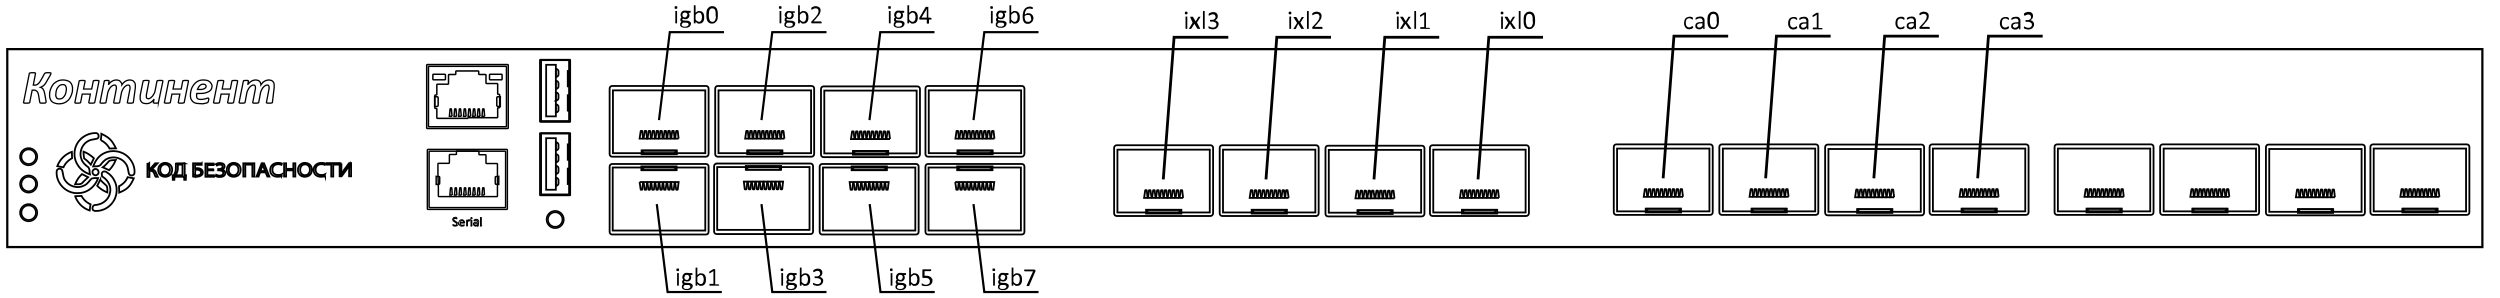 <svg xmlns="http://www.w3.org/2000/svg" xmlns:xlink="http://www.w3.org/1999/xlink" viewBox="0 0 1134.3 135.2" xmlns:v="https://vecta.io/nano"><style><![CDATA[.L{stroke-width:.831}.M{stroke-miterlimit:10}.N{stroke-width:1.271}]]></style><g fill="none" stroke="#000"><g class="M"><path d="M3.3,22.3h1123v89.8H3.3V22.3z" stroke-width="1.015"/><path d="M20.9 46.2c0 .1 0 .2-.1.3 0 .1-.1.1-.2.2-.2 0-.3.1-.5.1h-.7-.7c-.2 0-.3 0-.4-.1-.1 0-.2-.1-.2-.2s-.1-.2-.1-.3l-.5-3c-.1-.5-.2-.8-.3-1.1s-.3-.5-.5-.7-.4-.3-.6-.4c-.3-.1-.6-.1-.9-.1h-.6l-1.1 5.5c0 .1 0 .1-.1.2s-.2.1-.3.1-.3.1-.4.1H12h-.7c-.2 0-.3 0-.4-.1-.1 0-.1-.1-.2-.1v-.2l2.6-13c0-.1 0-.1.1-.2s.1-.1.3-.1c.1 0 .3-.1.4-.1h.7.7c.1 0 .3 0 .4.1.1 0 .2.1.2.1v.2l-1 5.2h.6c.3 0 .6 0 .8-.1.3-.1.5-.2.7-.4s.5-.4.7-.7.5-.7.7-1.1l1.5-2.7c.1-.1.1-.2.2-.3s.2-.1.3-.2c.1 0 .3-.1.5-.1h.7.7c.2 0 .3 0 .4.1.1 0 .1.1.2.1v.1c0 .1 0 .2-.1.4s-.2.3-.3.6l-1.4 2.4-.7 1.2c-.2.3-.5.6-.7.8a3.04 3.04 0 0 1-.7.5c-.2.1-.5.3-.8.4h0c.3.1.5.3.7.4s.4.3.5.6c.2.3.3.6.4.8.1.3.2.8.3 1.2l.5 2.8.1.4v.4zm12-6.1c0 .5 0 1.1-.1 1.6a9.83 9.83 0 0 1-.5 1.6c-.2.5-.5 1-.8 1.5s-.7.8-1.2 1.2-1 .6-1.5.8c-.6.2-1.3.3-2 .3s-1.3-.1-1.9-.3-1-.4-1.3-.7c-.4-.3-.6-.7-.8-1.2s-.3-1-.3-1.6c0-.5 0-1.1.1-1.6a9.83 9.83 0 0 1 .5-1.6c.2-.5.5-1 .8-1.5s.7-.8 1.2-1.2c.5-.3 1-.6 1.5-.8.6-.2 1.2-.3 2-.3.7 0 1.3.1 1.9.3s1 .4 1.3.7.6.7.8 1.2.3 1 .3 1.6zm-2.8.2c0-.3 0-.5-.1-.8l-.3-.6c-.1-.2-.3-.3-.5-.4-.3-.1-.5-.1-.8-.1s-.7.1-1 .2-.5.3-.8.6c-.2.3-.4.5-.6.8s-.3.6-.4 1-.2.7-.2 1l-.1 1c0 .3 0 .5.1.8l.3.6c.1.2.3.3.5.4.3.1.5.1.8.1s.7-.1 1-.2.5-.3.8-.6c.2-.2.4-.5.6-.8s.3-.6.4-1c.1-.3.2-.7.2-1 .1-.3.1-.7.1-1zM43 46.4c0 .1 0 .1-.1.2s-.1.1-.3.1c-.1 0-.3.1-.4.1h-.7-.6c-.2 0-.3 0-.4-.1s-.2-.1-.2-.1v-.2l.7-3.7h-3.7l-.7 3.7c0 .1 0 .1-.1.2s-.1.1-.3.1-.3.1-.4.1h-.7-.6c-.2 0-.3 0-.4-.1s-.1 0-.1-.1v-.2l1.9-9.5c0-.1 0-.1.1-.2s.1-.1.3-.1.3-.1.4-.1h.7.6c.2 0 .3 0 .4.1.1 0 .2.1.2.1v.2l-.7 3.5h3.7l.7-3.5c0-.1 0-.1.1-.2 0-.1.1-.1.2-.1s.3-.1.4-.1h.7.6c.2 0 .3 0 .4.1.1 0 .2.1.2.1v.2L43 46.4zm17.5 0c0 .1 0 .1-.1.2s-.1.1-.3.1-.3.1-.4.1H59h-.6c-.2 0-.3 0-.4-.1-.1 0-.1-.1-.2-.1v-.2l1.1-5.7.1-.5v-.5c0-.3-.1-.6-.2-.8s-.3-.3-.7-.3c-.3 0-.6.1-.9.3s-.6.4-.9.8c-.3.3-.5.7-.7 1.1s-.4.9-.5 1.3l-.8 4.3c0 .1 0 .1-.1.2s-.1.1-.3.1c-.1 0-.3.1-.4.1h-.7-.6c-.2 0-.3 0-.4-.1s-.2-.1-.2-.1v-.2l1.1-5.7c0-.2.1-.3.1-.5v-.5c0-.3-.1-.6-.2-.8s-.3-.3-.7-.3c-.3 0-.6.1-.9.3s-.6.4-.9.8c-.3.3-.5.7-.7 1.1s-.4.9-.5 1.3l-.8 4.3c0 .1 0 .1-.1.2s-.1.1-.3.1-.3.1-.4.1h-.7-.6c-.2 0-.3 0-.4-.1s-.2-.1-.2-.1v-.2l1.9-9.5c0-.1 0-.1.1-.2 0-.1.1-.1.2-.1s.2-.1.4-.1h.5.5c.1 0 .3 0 .3.1s.1.1.2.1 0 .1 0 .2l-.3 1.6c.1-.3.3-.5.6-.8s.5-.5.8-.7a4.67 4.67 0 0 1 1-.5 4.3 4.3 0 0 1 1.2-.2c.4 0 .8.1 1.1.2s.5.3.7.5.3.4.5.7.2.5.2.8c.2-.3.4-.5.6-.8.3-.3.5-.5.8-.7a4.67 4.67 0 0 1 1-.5c.3-.1.8-.2 1.1-.2a3.73 3.73 0 0 1 1.2.2c.3.1.6.3.8.6s.4.5.5.8.1.7.1 1.1v.8l-.1.8-.8 5.8h0zm11.4 0c0 .1 0 .1-.1.2 0 .1-.1.1-.2.1s-.2.1-.4.1h-.6-.5c-.1 0-.2 0-.3-.1-.1 0-.1-.1-.2-.1s0-.1 0-.2l.3-1.5c-.1.3-.3.5-.6.8s-.5.5-.8.7-.7.4-1.1.5c-.3.1-.7.1-1.1.1-.5 0-.9-.1-1.3-.2-.3-.1-.6-.3-.8-.6-.2-.2-.4-.5-.5-.8s-.1-.7-.1-1.1v-.7l.1-.8 1.2-5.9c0-.1 0-.1.1-.2s.1-.1.3-.1.3-.1.4-.1h.7.6c.2 0 .3 0 .4.1.1 0 .1.1.2.1v.2l-1.1 5.7-.1.5v.5.5a.76.76 0 0 0 .2.4c.1.1.2.2.3.2s.3.1.4.1c.3 0 .6-.1.9-.3s.6-.5.9-.8.5-.7.8-1.2.4-.9.5-1.5l.8-4.1c0-.1 0-.1.1-.2s.1-.1.3-.1c.1 0 .3-.1.4-.1h.7.6c.2 0 .3 0 .4.1.1 0 .2.1.2.1v.2l-2 9.5zm11.7 0c0 .1 0 .1-.1.2s-.1.1-.3.1c-.1 0-.3.1-.4.1h-.7-.6c-.2 0-.3 0-.4-.1-.1 0-.2-.1-.2-.1v-.2l.7-3.7H78l-.7 3.7c0 .1 0 .1-.1.2s-.1.1-.3.1-.3.1-.4.1h-.7-.6c-.2 0-.3 0-.4-.1-.1 0-.2-.1-.2-.1v-.2l1.9-9.5c0-.1 0-.1.1-.2s.1-.1.3-.1.3-.1.4-.1h.7.6c.2 0 .3 0 .4.1.1 0 .2.1.2.1v.2l-.7 3.5h3.7l.7-3.5c0-.1 0-.1.1-.2 0-.1.1-.1.2-.1s.3-.1.4-.1h.7.6c.2 0 .3 0 .4.1.1 0 .2.1.2.1v.2l-1.9 9.5zM96.2 39c0 .5-.1 1-.3 1.4s-.6.8-1.1 1.1-1.1.5-1.8.7c-.8.2-1.6.2-2.7.2h-1c0 .2 0 .3-.1.5v.5c0 .6.1 1 .4 1.3s.8.4 1.4.4c.5 0 .9 0 1.3-.1s.7-.1 1-.2.5-.2.7-.2c.2-.1.3-.1.4-.1s.1 0 .2.1c0 0 .1.1.1.2v.4l-.1.5-.1.4c0 .1-.1.2-.2.3s-.2.2-.5.3l-.8.2c-.3.1-.7.1-1.1.2l-1.3-.1c-.7 0-1.3-.1-1.8-.2s-.9-.4-1.3-.7a4.44 4.44 0 0 1-.8-1.1c-.2-.5-.3-1-.3-1.6 0-.5 0-1 .1-1.5s.2-1.1.4-1.6.4-1 .8-1.5c.3-.5.7-.9 1.1-1.3.5-.4 1-.7 1.5-.9.6-.2 1.2-.3 2-.3.7 0 1.2.1 1.7.2s.8.4 1.1.6.5.5.7.8c.3.4.4.8.4 1.1h0zm-2.7.2c0-.3-.1-.5-.3-.7s-.6-.3-1-.3-.7.1-.9.2c-.3.1-.5.3-.7.5s-.4.5-.6.8c-.1.3-.3.6-.4.9h.9c.6 0 1 0 1.4-.1s.7-.2.9-.3.4-.3.5-.5c.2-.1.2-.3.2-.5zm12.5 7.2c0 .1 0 .1-.1.2s-.1.1-.3.1c-.1 0-.3.1-.4.1h-.7-.6c-.2 0-.3 0-.4-.1-.1 0-.2-.1-.2-.1v-.2l.7-3.7h-3.7l-.7 3.7c0 .1 0 .1-.1.2s-.1.1-.3.1-.3.1-.4.1h-.7-.6c-.2 0-.3 0-.4-.1-.1 0-.2-.1-.2-.1v-.2l1.9-9.5c0-.1 0-.1.1-.2s.1-.1.3-.1.3-.1.4-.1h.7.6c.2 0 .3 0 .4.1.1 0 .2.1.2.1v.2l-.7 3.5h3.7l.7-3.5c0-.1 0-.1.1-.2 0-.1.1-.1.2-.1s.3-.1.4-.1h.7.6c.2 0 .3 0 .4.1.1 0 .2.1.2.1v.2l-1.8 9.5zm17.6 0c0 .1 0 .1-.1.2s-.1.1-.3.1c-.1 0-.3.1-.4.1h-.7-.6c-.2 0-.3 0-.4-.1-.1 0-.1-.1-.2-.1v-.2l1.1-5.7.1-.5v-.5c0-.3-.1-.6-.2-.8s-.3-.3-.7-.3c-.3 0-.6.1-.9.3s-.6.4-.9.8c-.3.3-.5.7-.7 1.1s-.4.9-.5 1.3l-.8 4.3c0 .1 0 .1-.1.2s-.1.1-.3.1c-.1 0-.3.1-.4.1h-.7-.6c-.2 0-.3 0-.4-.1s-.2-.1-.2-.1v-.2l1.1-5.7c0-.2.1-.3.1-.5v-.5c0-.3-.1-.6-.2-.8s-.3-.3-.7-.3c-.3 0-.6.1-.9.3s-.6.4-.9.8c-.3.3-.5.7-.7 1.1s-.4.9-.5 1.3l-.8 4.3c0 .1 0 .1-.1.2s-.1.1-.3.1-.3.1-.4.1h-.7-.6c-.2 0-.3 0-.4-.1-.1 0-.2-.1-.2-.1v-.2l1.9-9.5c0-.1 0-.1.1-.2 0-.1.1-.1.2-.1s.2-.1.4-.1h.6.5c.1 0 .3 0 .3.1s.1.1.2.1 0 .1 0 .2l-.3 1.6c.1-.3.3-.5.6-.8s.5-.5.8-.7a4.67 4.67 0 0 1 1-.5 4.3 4.3 0 0 1 1.2-.2c.4 0 .8.1 1.1.2s.6.3.7.5c.2.2.3.4.4.7s.2.5.2.8c.2-.3.4-.5.6-.8.3-.3.5-.5.8-.7a4.67 4.67 0 0 1 1-.5c.3-.1.8-.2 1.1-.2a3.73 3.73 0 0 1 1.2.2c.3.1.6.3.8.6s.4.5.4.8c.1.3.1.7.1 1.1v.8l-.1.8-.7 5.8h0z" stroke-width=".591"/><path d="M67.7 74.1v2.7h.3l2.4-2.7h1.1l-2.6 2.8c1.2.1 1.6.8 1.9 1.6l.8 1.7h-1c-.3-.4-.4-.9-.6-1.4-.3-.8-.8-1.3-1.9-1.3h-.3v2.8h-.9v-6l.8-.2h0zM78.1 77c0 2.1-1.4 3.2-3.2 3.2s-3.1-1.2-3.1-3.1 1.4-3.2 3.2-3.2c1.9.1 3.1 1.3 3.1 3.1zm-5.4.1c0 1.3.8 2.4 2.2 2.4s2.2-1.2 2.2-2.5c0-1.2-.7-2.4-2.2-2.4-1.4 0-2.2 1.2-2.2 2.5zm11.1-3v5.4h.6l-.1 2.1h-.7l-.1-1.4h-4.3l-.1 1.4h-.7l-.1-2.1h.5c.3-.4.5-.8.7-1.3.2-.7.3-1.5.3-2.5v-1.5c.1-.1 4-.1 4-.1h0zm-3.1 1.8c0 1-.1 1.8-.4 2.4-.1.4-.4.8-.6 1.2h3.1v-4.8h-2.1v1.2h0zm10.8-1.8v.7h-3v1.6l.8-.1c.7 0 1.3.1 1.8.4s.9.8.9 1.5c0 .6-.2 1-.6 1.3-.6.5-1.5.7-2.4.7-.6 0-1.1 0-1.4-.1v-6h3.9zm-3 5.4l.8.1c.6 0 1.1-.2 1.5-.4.3-.2.4-.6.4-.9a1.1 1.1 0 0 0-.6-1c-.4-.2-.8-.3-1.3-.3h-.7l-.1 2.5h0 0 0zm8.3-2.2h-2.7v2.2h3v.7h-3.9v-6h3.7v.7h-2.8v1.9h2.7c0-.2 0 .5 0 .5zm1.3-2.9c.6-.3 1.2-.5 1.8-.4 1.2 0 2 .5 2 1.5 0 .8-.6 1.3-1.4 1.5h0c1 .1 1.7.7 1.7 1.5 0 1.3-1.2 1.8-2.5 1.8-.6 0-1.3-.1-1.8-.4l.2-.6c.4.2 1 .4 1.6.4 1 0 1.6-.5 1.6-1.2 0-.9-1-1.2-1.9-1.2H99v-.6h.4c.9 0 1.6-.5 1.6-1.1s-.5-.9-1.2-.9c-.5 0-1.1.2-1.4.4-.1-.1-.3-.7-.3-.7zm11.1 2.6c0 2.1-1.4 3.2-3.2 3.2s-3.1-1.2-3.1-3.1 1.4-3.2 3.2-3.2c1.9.1 3.1 1.3 3.1 3.1zm-5.4.1c0 1.3.8 2.4 2.2 2.4s2.2-1.2 2.2-2.5c0-1.2-.7-2.4-2.2-2.4-1.4 0-2.2 1.2-2.2 2.5zm11.6-3v6h-.9v-5.4h-3.2v5.4h-.9v-6h5zm2.6 4.1l-.7 1.9h-.9l2.3-6h1.1l2.4 6h-.9l-.8-1.9H118zm2.3-.6l-.7-1.7c-.2-.4-.3-.8-.4-1.1h0c-.1.4-.2.7-.4 1.1l-.7 1.8c.1-.1 2.2-.1 2.2-.1zm7.5 2.3a5.94 5.94 0 0 1-1.8.3c-2 0-3.4-1.1-3.4-3.1 0-1.9 1.5-3.2 3.6-3.2.9 0 1.4.2 1.7.3l-.2.6c-.3-.1-.8-.3-1.4-.3-1.6 0-2.7.9-2.7 2.5 0 1.5 1 2.4 2.7 2.4.5 0 1.1-.1 1.5-.3-.1.2 0 .8 0 .8zm2-5.8v2.5h3.3v-2.5h.9v6h-.9v-2.8h-3.3v2.8h-.9v-6h.9zm11.7 2.9c0 2.1-1.4 3.2-3.2 3.2s-3.1-1.2-3.1-3.1 1.4-3.2 3.2-3.2c1.9.1 3.1 1.3 3.1 3.1zm-5.3.1c0 1.3.8 2.4 2.2 2.4s2.2-1.2 2.2-2.5c0-1.2-.7-2.4-2.2-2.4s-2.2 1.2-2.2 2.5zm11.3 2.8a5.94 5.94 0 0 1-1.8.3c-2 0-3.4-1.1-3.4-3.1 0-1.9 1.5-3.2 3.6-3.2.9 0 1.4.2 1.6.3l-.2.6c-.3-.1-.8-.3-1.4-.3-1.6 0-2.7.9-2.7 2.5 0 1.5 1 2.4 2.7 2.4.5 0 1.1-.1 1.5-.3-.1.2.1.8.1.8zm2.8-5.2h-2.1V74h5.1v.7h-2.1v5.4h-.9v-5.4h0zm4.6-.6v2.5l-.1 2.5h0l1.3-2 2.3-3.1h.9v6h-.9v-2.6l.1-2.4h0c-.3.7-.8 1.3-1.3 2l-2.2 3h-.9v-6l.8.1h0 0 0zM35 65.2c1.7-3 5.2-5 8.7-4.8 1.1.2 1.4 1.7.6 2.4-1.3.5-2.8.4-4.1 1.1-2.9 1.4-4.4 5.1-3.3 8.1.4 1.5 1.6 2.7 2.8 3.6 1.2.8.8 2.3 1.1 3.5-2.3-.8-4.3-2.2-5.5-4.2-1.9-2.8-2-6.7-.3-9.7zm11-4.5c1.4.7 2.8 1.4 4 2.6s1.9 2.6 2.6 4l-2.9.1c-.9-1.7-2.3-3-4-3.8a15.04 15.04 0 0 0 .3-2.9zm1.1 8.9c3.5-1.8 8-1.2 10.9 1.5 2 1.9 3.3 4.7 3 7.5-.2 1.2-2.1 1.4-2.5.2-.4-1.4-.4-3.1-1.3-4.3-1.7-2.7-5.3-3.8-8.2-2.6-1.4.5-2.4 1.7-3.3 2.8-.8 1-2.3.7-3.4.8.9-2.5 2.4-4.7 4.8-5.9zM26 75.4c1.1-3 3.5-5.4 6.6-6.5l.1 2.9c-1.7.9-3.1 2.3-3.9 4.1l-2.8-.5zm11.9-6.6c1.8.7 3.3 1.7 4.7 3l-1.4 2.9c-.9-1.1-1.9-2-3-2.8-.2-1-.3-2-.3-3.1zM49.6 73c.9-.4 2-.3 2.9-.4-.7 1.8-1.7 3.3-3 4.6l-2.9-1.3c1.2-.8 2-1.9 3-2.9zm-23.9 5.1c-.1-1.9 2.2-1.9 2.5-.8.5 1.5.4 3.3 1.4 4.6 1.8 2.7 5.6 3.8 8.5 2.3 1.5-.6 2.3-2 3.4-3.1.9-.4 2-.3 3-.3-1.3 3.8-4.8 6.8-9 6.8-5.2.4-10-4.2-9.8-9.5zM42.5 77c.8-.8 2.3 0 2.2 1.1.2 1.1-1.4 1.9-2.2 1.1-.7-.5-.7-1.8 0-2.2zm3.7 2.1c-.1-.7.4-1.3 1.1-1.3.2 0 .5 0 .7.1 1.5.9 2.9 2.1 3.7 3.7 1.7 2.9 1.6 6.7-.1 9.5-1.7 2.9-5 4.8-8.5 4.6-.3 0-.7-.3-.8-.3-.4-.3-.4-1.2-.2-1.6.2-.5.6-.7 1-.8 3.2-.1 6.2-2.3 6.8-5.5.7-2.9-.9-5.7-3.2-7.2-.3-.2-.4-.5-.5-.8v-.4zm-12.1 4.5c.7-1.8 1.7-3.3 3.1-4.6l2.8 1.4c-.9.8-1.7 1.6-2.5 2.4-.8 1.1-2.3.7-3.4.8zm23.8-3.2l2.8.5c-.7 1.5-1.4 3-2.6 4.1-1.1 1.1-2.6 1.8-4 2.4l-.1-2.9c1.8-.9 3.2-2.3 3.9-4.1zm-12.4 1.1c.8 1.1 2 1.9 2.9 2.9.4.9.3 2 .3 2.9-1.8-.7-3.3-1.7-4.6-3l1.4-2.8zM34.1 89l2.9-.1c.9 1.7 2.3 3 4.1 3.8-.2.9-.3 1.9-.4 2.8-3.1-1-5.5-3.4-6.6-6.5z" stroke-width=".822"/></g><g stroke-width=".75"><circle cx="13" cy="71.1" r="3.9"/><circle cx="13" cy="71.1" r="3.3"/><circle cx="13" cy="83.5" r="3.9"/><circle cx="13" cy="83.5" r="3.3"/><circle cx="13" cy="96.5" r="3.9"/><circle cx="13" cy="96.5" r="3.3"/><circle cx="251.9" cy="99.6" r="3.9"/><circle cx="251.9" cy="99.6" r="3.3"/></g><g class="M"><g stroke-width=".811"><path d="M258.6 55.3h-13.4c-.1 0-.2-.1-.2-.1v-28c0-.1.1-.1.2-.1h13.4c.1 0 .1.1.1.1v28c0 0 0 .1-.1.1z"/><path d="M257.8 54.9h-11.9c-.2 0-.4-.2-.4-.4V27.7c0-.2.2-.4.4-.4h11.9c.2 0 .4.2.4.4v26.8c0 .2-.2.4-.4.4z"/><path d="M247.8 52.8V29.4h4.4v23.4h-4.4z"/><use xlink:href="#B"/><use xlink:href="#B" y="5.4"/><use xlink:href="#B" y="10.7"/><path d="M252.2 51h0c.7 0 1.2-.5 1.2-1.1v-1.4a1.11 1.11 0 0 0-1.1-1.1h-.1V51zm5.4-18.8h.6v7h-.6zm0 11h.6v7h-.6zm1 45.4h-13.4c-.1 0-.2-.1-.2-.1v-28c0-.1.1-.1.2-.1h13.4c.1 0 .1.1.1.1v28s0 .1-.1.1z"/><path d="M257.8 88.2h-11.9c-.2 0-.4-.2-.4-.4V61c0-.2.2-.4.4-.4h11.9c.2 0 .4.2.4.4v26.7c0 .3-.2.5-.4.5z"/><path d="M247.8 86.1V62.7h4.4v23.4h-4.4z"/><use xlink:href="#B" y="33.3"/><use xlink:href="#B" y="38.7"/><use xlink:href="#B" y="44"/><use xlink:href="#B" y="49.4"/><path d="M257.6 65.5h.6v7h-.6zm0 11h.6v7h-.6z"/></g><g class="L"><use xlink:href="#C"/><path d="M293.6 62.9H292l.5-3.4.1-.1h.5c.1 0 .1 0 .1.1l.4 3.4z"/><use xlink:href="#C" x="3.6"/><use xlink:href="#C" x="5.4"/><use xlink:href="#C" x="7.2"/><use xlink:href="#C" x="8.9"/><path d="M302.5 62.9H301l.5-3.4.1-.1h.5c.1 0 .1 0 .1.1l.3 3.4z"/><use xlink:href="#C" x="12.5"/><use xlink:href="#C" x="14.3"/><use xlink:href="#C" x="16.1"/><path d="M291.1,68.3h16V70h-16V68.3z"/><use xlink:href="#D"/><path d="M278.1,41H320v28.5h-41.9V41z"/><use xlink:href="#E"/><use xlink:href="#C" x="47.9"/><use xlink:href="#C" x="49.7"/><use xlink:href="#C" x="51.5"/><use xlink:href="#C" x="53.3"/><use xlink:href="#C" x="55.1"/><use xlink:href="#C" x="56.9"/><use xlink:href="#C" x="58.7"/><use xlink:href="#C" x="60.5"/><use xlink:href="#C" x="62.3"/><use xlink:href="#C" x="64.1"/><path d="M339,68.3h16V70h-16V68.3z"/><use xlink:href="#D" x="47.9"/><path d="M326 41h42v28.5h-42V41z"/><path d="M368.2 71.1h-42.5c-.7 0-1.2-.5-1.2-1.2V40.2c0-.7.5-1.2 1.2-1.2h42.5c.7 0 1.2.5 1.2 1.2v29.6c0 .7-.5 1.3-1.2 1.3z"/><use xlink:href="#C" x="95.9" y="0.2"/><use xlink:href="#C" x="97.7" y="0.2"/><use xlink:href="#C" x="99.5" y="0.2"/><use xlink:href="#C" x="101.3" y="0.2"/><use xlink:href="#C" x="103" y="0.2"/><path d="M396.6 63.1H395l.5-3.4.1-.1h.5c.1 0 .1 0 .1.1l.4 3.4z"/><use xlink:href="#C" x="106.6" y="0.2"/><use xlink:href="#C" x="108.4" y="0.2"/><use xlink:href="#C" x="110.2" y="0.2"/><use xlink:href="#C" x="112" y="0.2"/><path d="M387,68.5h16v1.7h-16V68.5z"/><use xlink:href="#D" x="95.9" y="0.2"/><path d="M374 41.1h41.9v28.5H374V41.1z"/><path d="M416.2 71.3h-42.5c-.7 0-1.2-.5-1.2-1.2V40.4c0-.7.5-1.2 1.2-1.2h42.5c.7 0 1.2.5 1.2 1.2V70c0 .7-.6 1.3-1.2 1.3z"/><use xlink:href="#C" x="143.3"/><use xlink:href="#C" x="145.1"/><use xlink:href="#C" x="146.9"/><use xlink:href="#C" x="148.6"/><use xlink:href="#C" x="150.4"/><use xlink:href="#C" x="152.2"/><use xlink:href="#C" x="154"/><path d="M447.6 62.9H446l.5-3.4.1-.1h.5c.1 0 .1 0 .1.1l.4 3.4z"/><use xlink:href="#C" x="157.6"/><use xlink:href="#C" x="159.4"/><path d="M434.4,68.3h16V70h-16V68.3z"/><path d="M434.7 68.3H450l-.2.6c-.1.4-.6.7-1.2.7h-12.5c-.6 0-1.1-.3-1.2-.7l-.2-.6z"/><path d="M421.4,41h41.9v28.5h-41.9V41z"/><use xlink:href="#E" x="143.3"/><use xlink:href="#F"/><path d="M447.8 82.6h1.6L449 86c0 .1-.1.1-.1.1h-.5c-.1 0-.1 0-.1-.1l-.5-3.4z"/><use xlink:href="#G"/><use xlink:href="#G" x="-1.8"/><use xlink:href="#G" x="-3.6"/><use xlink:href="#G" x="-5.4"/><path d="M438.8 82.6h1.6L440 86c0 .1-.1.1-.1.1h-.5c-.1 0-.1 0-.1-.1l-.5-3.4z"/><use xlink:href="#G" x="-9"/><use xlink:href="#G" x="-10.8"/><use xlink:href="#G" x="-12.6"/><path d="M434.3,75.5h16v1.7h-16V75.5z"/><use xlink:href="#H"/><path d="M421.3,76h41.9v28.6h-41.9V76z"/><path d="M421.1 74.4h42.5c.7 0 1.2.5 1.2 1.2v29.6c0 .7-.5 1.2-1.2 1.2h-42.5c-.7 0-1.2-.5-1.2-1.2V75.6c0-.7.5-1.2 1.2-1.2z"/><use xlink:href="#G" x="-44.4"/><path d="M399.8 82.6h1.6L401 86c0 .1-.1.1-.1.1h-.5c-.1 0-.1 0-.1-.1l-.5-3.4z"/><use xlink:href="#G" x="-48"/><use xlink:href="#G" x="-49.8"/><use xlink:href="#F" x="-55"/><use xlink:href="#G" x="-53.3"/><path d="M390.9 82.6h1.6L392 86c0 .1-.1.1-.1.1h-.5c-.1 0-.1 0-.1-.1l-.4-3.4z"/><use xlink:href="#G" x="-56.9"/><use xlink:href="#G" x="-58.7"/><use xlink:href="#F" x="-64"/><path d="M386.4,75.5h16v1.7h-16V75.5z"/><use xlink:href="#H" x="-48"/><path d="M373.4 76h41.9v28.6h-41.9V76z"/><path d="M373.1 74.4h42.5c.7 0 1.2.5 1.2 1.2v29.6c0 .7-.5 1.2-1.2 1.2h-42.5c-.7 0-1.2-.5-1.2-1.2V75.6c0-.7.6-1.2 1.2-1.2h0z"/><use xlink:href="#G" x="-92.3" y="-0.2"/><use xlink:href="#G" x="-94.1" y="-0.2"/><use xlink:href="#G" x="-95.9" y="-0.2"/><use xlink:href="#G" x="-97.7" y="-0.2"/><use xlink:href="#F" x="-103" y="-0.2"/><use xlink:href="#G" x="-101.3" y="-0.2"/><use xlink:href="#G" x="-103.1" y="-0.2"/><use xlink:href="#G" x="-104.9" y="-0.2"/><use xlink:href="#G" x="-106.7" y="-0.2"/><use xlink:href="#F" x="-112" y="-0.2"/><path d="M338.4,75.3h16V77h-16V75.3z"/><path d="M354 77h-15.2l.2-.6c.1-.4.6-.7 1.2-.7h12.5c.6 0 1.1.3 1.2.7l.1.6h0z"/><path d="M325.4,75.8h41.9v28.5h-41.9V75.8z"/><path d="M325.2 74.2h42.5c.7 0 1.2.5 1.2 1.2V105c0 .7-.5 1.2-1.2 1.2h-42.5c-.7 0-1.2-.5-1.2-1.2V75.4c0-.6.5-1.2 1.2-1.2z"/><use xlink:href="#G" x="-139.7"/><use xlink:href="#F" x="-145"/><use xlink:href="#G" x="-143.3"/><path d="M300.9 82.6h1.6L302 86c0 .1-.1.1-.1.1h-.5c-.1 0-.1 0-.1-.1l-.4-3.4z"/><use xlink:href="#G" x="-146.9"/><use xlink:href="#G" x="-148.7"/><use xlink:href="#F" x="-154"/><use xlink:href="#G" x="-152.3"/><use xlink:href="#G" x="-154"/><use xlink:href="#G" x="-155.8"/><path d="M291,75.5h16v1.7h-16V75.5z"/><use xlink:href="#H" x="-143.3"/><path d="M278 76h42v28.6h-42V76z"/><path d="M277.8 74.4h42.5c.7 0 1.2.5 1.2 1.2v29.6c0 .7-.5 1.2-1.2 1.2h-42.5c-.7 0-1.2-.5-1.2-1.2V75.6c0-.7.5-1.2 1.2-1.2h0z"/></g><path d="M207.9 101.5c0 .2 0 .3-.1.5-.1.1-.2.3-.3.3a.76.76 0 0 1-.4.2c-.2 0-.3.1-.5.1h-.4c-.1 0-.2 0-.3-.1-.1 0-.2-.1-.2-.1-.1 0-.1-.1-.1-.1s0-.1-.1-.1 0-.1 0-.1v-.1-.1h.1l.2.1c.1 0 .2.1.3.1s.2.1.4.1h.3c.1 0 .2-.1.2-.1.1 0 .1-.1.1-.2s.1-.2.1-.3 0-.2-.1-.3c0-.1-.1-.1-.2-.2l-.3-.2c-.1 0-.2-.1-.3-.2s-.2-.1-.3-.2-.2-.1-.3-.2-.1-.2-.2-.3-.1-.2-.1-.4 0-.3.1-.4.1-.2.2-.3.2-.2.4-.2c.1 0 .3-.1.4-.1h.3c.1 0 .2 0 .2.1.1 0 .1 0 .2.1.1 0 .1.1.1.1v.1.1.1.1h-.1s-.1-.1-.2-.1-.1-.1-.2-.1h-.3-.3c-.1 0-.1.1-.2.1s-.1.1-.1.2v.2c0 .1 0 .2.1.3 0 .1.1.1.2.2s.2.1.3.2c.1 0 .2.1.3.2l.3.2c.1.1.2.1.3.2s.1.2.2.3c.3-.1.3.1.3.3h0zm2.9-.5c0 .1 0 .1-.1.2s-.1 0-.1 0h-1.7v.4c0 .1.1.2.1.3.1.1.2.2.3.2s.2.1.4.1h.3c.1 0 .2 0 .3-.1.1 0 .1 0 .2-.1h.1 0v.1.1.1s-.1 0-.1.1c-.1 0-.1 0-.2.1s-.2 0-.3.1h-.4c-.2 0-.4 0-.6-.1s-.3-.1-.4-.3c-.1-.1-.2-.3-.3-.4-.1-.2-.1-.4-.1-.6s0-.4.1-.6.1-.3.3-.5c.1-.1.2-.2.4-.3.1-.1.3-.1.5-.1s.4 0 .5.1.3.2.4.3.2.2.2.4c.2.1.2.3.2.5h0 0 0zm-.5-.1c0-.3-.1-.4-.2-.6s-.3-.2-.5-.2c-.1 0-.2 0-.3.1s-.2.1-.2.2c-.1.1-.1.2-.1.3s-.1.2-.1.3l1.4-.1zm2.8-.9v.1.1h-.1-.1-.1-.1-.1s-.1 0-.1.1l-.2.2-.2.3v1.7h-.1-.1-.1-.1v-2.6h.1.1.1.1v.4c.1-.1.1-.2.2-.3l.2-.2c.1 0 .1-.1.2-.1h.2.1.1.1.1 0c-.2.2-.2.2-.2.3 0-.1 0 0 0 0h0zm1.1-1c0 .1 0 .2-.1.2s-.1.1-.2.1-.2 0-.2-.1-.1-.1-.1-.2 0-.2.1-.2.1-.1.2-.1.2 0 .2.1.1 0 .1.2zm-.1 3.5l-.1.1h-.1-.1-.1V100h.1.1.1.1v2.5zm2.9 0h0c-.1.1-.2.1-.2.1h-.1-.1v-.1-.3a1.38 1.38 0 0 1-.4.3c-.2.1-.3.1-.4.1s-.3 0-.4-.1c-.1 0-.2-.1-.3-.2s-.1-.2-.2-.3c0-.1-.1-.2-.1-.3s0-.3.1-.4.1-.2.3-.3c.1-.1.3-.1.4-.2h.6.4v-.2-.3c0-.1-.1-.1-.1-.2 0 0-.1-.1-.2-.1h-.3-.3c-.1 0-.2.1-.3.1s-.1.1-.2.1h-.1v-.1-.1-.1s0-.1.1-.1l.1-.1s.1-.1.2-.1.2 0 .3-.1h.3c.2 0 .4 0 .5.1.1 0 .2.1.3.2s.1.2.2.3.1.3.1.4l-.2 2h0 0 0zm-.5-1.2h-.4-.4c-.1 0-.2 0-.2.1-.1 0-.1.1-.1.2v.2c0 .1 0 .2.1.3s.2.1.4.1c.1 0 .2 0 .4-.1s.2-.2.3-.3v-.5h-.1zm1.9 1.2c-.1 0-.1 0 0 0l-.1.1h-.1-.1-.1v-3.9h.1.1.1.1v3.8z" stroke-width=".443"/><g stroke-width=".665"><path d="M230 95h-35.9c-.1 0-.2-.1-.2-.2V68c0-.1.1-.2.2-.2H230c.1 0 .2.1.2.2v26.8c0 .1-.1.2-.2.2z"/><path d="M229.2 94.2h-34.3c-.1 0-.2-.1-.2-.2V68.8c0-.1.1-.2.2-.2h34.3c.1 0 .2.1.2.2V94c0 .1-.1.2-.2.2z"/><path d="M198.7 78.7v-4.4c0-.1.1-.2.2-.2h4.8c.1 0 .2-.1.2-.2v-3.6c0-.1.1-.2.2-.2h2.8c.1 0 .2-.1.2-.2v-1.2c0-.1.1-.2.2-.2h4.9 4.9c.1 0 .2.1.2.2V70c0 .1.1.2.2.2h2.8c.1 0 .2.1.2.2V74c0 .1.1.2.2.2h4.8c.1 0 .2.1.2.2v4.4V85v4c0 .1-.1.2-.2.2h-13.2-13.2c-.1 0-.2-.1-.2-.2v-4l-.2-6.3h0 0z"/><use xlink:href="#I"/><use xlink:href="#I" x="2.1"/><use xlink:href="#I" x="4.2"/><use xlink:href="#I" x="6.3"/><use xlink:href="#I" x="8.3"/><use xlink:href="#I" x="10.4"/><use xlink:href="#I" x="12.5"/><use xlink:href="#I" x="14.6"/><path d="M225 83.6l1.3.1V80l-1.3.1c-.2 0-.3.1-.3.3v2.8c0 .2.1.4.3.4zm-25.8 0l-1.3.1V80l1.3.1c.2 0 .3.1.3.3v2.8c0 .2-.1.4-.3.4z"/></g><path d="M299 54.5l4.9-39.9h24.6m-1 117.9h-24.6L298 92.6m77 39.9h-24.6l-4.9-39.9m78.6 39.9h-24.6l-4.9-39.9m76.6 39.9h-24.6l-4.9-39.9m-96.2-38.1l4.9-39.9H375m19.5 39.9l4.9-39.9H424m17.7 39.9l4.9-39.9h24.6"/><g class="L"><use xlink:href="#C" x="228.9" y="26.9"/><use xlink:href="#J"/><use xlink:href="#C" x="232.5" y="26.9"/><use xlink:href="#C" x="234.3" y="26.9"/><use xlink:href="#C" x="236.1" y="26.9"/><path d="M529.6 89.8H528l.5-3.4.1-.1h.5c.1 0 .1 0 .1.1l.4 3.4z"/><use xlink:href="#C" x="239.6" y="26.9"/><use xlink:href="#C" x="241.4" y="26.9"/><use xlink:href="#C" x="243.2" y="26.9"/><use xlink:href="#C" x="245" y="26.9"/><path d="M520,95.2h16v1.7h-16V95.2z"/><use xlink:href="#D" x="228.8" y="26.9"/><path d="M507,67.9h41.9v28.5H507V67.9z"/><path d="M549.2 98h-42.5c-.7 0-1.2-.5-1.2-1.2V67.1c0-.7.5-1.2 1.2-1.2h42.5c.7 0 1.2.5 1.2 1.2v29.6c0 .8-.6 1.3-1.2 1.3zm19.4-8.2H567l.5-3.4.1-.1h.5c.1 0 .1 0 .1.1l.4 3.4z"/><use xlink:href="#C" x="278.6" y="26.9"/><use xlink:href="#C" x="280.4" y="26.9"/><use xlink:href="#C" x="282.2" y="26.9"/><use xlink:href="#C" x="284" y="26.9"/><path d="M577.6 89.8H576l.5-3.4c0-.1.1-.1.1-.1h.5c.1 0 .1 0 .1.1l.4 3.4z"/><use xlink:href="#C" x="287.6" y="26.9"/><use xlink:href="#C" x="289.4" y="26.9"/><use xlink:href="#C" x="291.2" y="26.9"/><use xlink:href="#J" x="62.2"/><path d="M567.9,95.2h16v1.7h-16V95.2z"/><use xlink:href="#D" x="276.8" y="26.9"/><path d="M554.9,67.9h41.9v28.5h-41.9V67.9z"/><path d="M597.1 98h-42.5c-.7 0-1.2-.5-1.2-1.2V67.1c0-.7.5-1.2 1.2-1.2h42.5c.7 0 1.2.5 1.2 1.2v29.6c0 .8-.5 1.3-1.2 1.3zm19.5-8H615l.5-3.4.1-.1h.5c.1 0 .1 0 .1.1l.4 3.4z"/><use xlink:href="#C" x="326.6" y="27.1"/><use xlink:href="#C" x="328.4" y="27.1"/><use xlink:href="#C" x="330.2" y="27.1"/><use xlink:href="#J" x="101.2" y="0.2"/><path d="M625.5 90H624l.5-3.4.1-.1h.5c.1 0 .1 0 .1.1l.3 3.4z"/><use xlink:href="#C" x="335.5" y="27.1"/><use xlink:href="#J" x="106.6" y="0.2"/><use xlink:href="#C" x="339.1" y="27.1"/><use xlink:href="#C" x="340.9" y="27.1"/><path d="M615.9,95.4h16v1.7h-16V95.4z"/><use xlink:href="#D" x="324.7" y="27.1"/><path d="M602.9,68h41.9v28.5h-41.9V68z"/><path d="M645.1 98.2h-42.5c-.7 0-1.2-.5-1.2-1.2V67.3c0-.7.5-1.2 1.2-1.2h42.5c.7 0 1.2.5 1.2 1.2V97c0 .6-.6 1.2-1.2 1.2z"/><use xlink:href="#C" x="372.2" y="26.9"/><use xlink:href="#C" x="374" y="26.9"/><path d="M667.6 89.8H666l.5-3.4.1-.1h.5c.1 0 .1 0 .1.1l.4 3.4z"/><use xlink:href="#C" x="377.5" y="26.9"/><use xlink:href="#C" x="379.3" y="26.9"/><use xlink:href="#C" x="381.1" y="26.9"/><use xlink:href="#C" x="382.9" y="26.9"/><use xlink:href="#C" x="384.7" y="26.9"/><use xlink:href="#C" x="386.5" y="26.9"/><use xlink:href="#C" x="388.3" y="26.9"/><path d="M663.3,95.2h16v1.7h-16V95.2z"/><path d="M663.6 95.2h15.2l-.2.6c-.1.4-.6.7-1.2.7H665c-.6 0-1.1-.3-1.2-.7l-.2-.6z"/><path d="M650.3,67.9h41.9v28.5h-41.9V67.9z"/><path d="M692.4 98H650c-.7 0-1.2-.5-1.2-1.2V67.1c0-.7.5-1.2 1.2-1.2h42.5c.7 0 1.2.5 1.2 1.2v29.6c0 .8-.6 1.3-1.3 1.3z"/></g><path d="M527.8 81.4l4.9-64.5h24.6m17.1 64.5l4.9-64.5h24.6m19.5 64.5l4.9-64.5H653m17.6 64.5l4.9-64.5h24.6" class="N"/><g stroke-width=".679"><path d="M230.4 58.3h-36.6c-.1 0-.2-.1-.2-.2h0V29.5c0-.1.1-.2.2-.2h0 36.6c.1 0 .2.1.2.2v28.6c0 .1-.1.2-.2.2z"/><path d="M229.6 57.5h-35c-.1 0-.2-.1-.2-.2v-27c0-.1.1-.2.2-.2h35c.1 0 .2.1.2.2v27c0 .1-.1.2-.2.2h0z"/><path d="M212.1 53.4h13.5c.1 0 .2-.1.2-.2v-4.1c0-.1.1-.2.2-.2h.5c.1 0 .2-.1.2-.2v-5.1-.6c0-.1-.1-.2-.2-.2h-.5c-.1 0-.2-.1-.2-.2v-4.5c0-.1-.1-.2-.2-.2h-4.9c-.1 0-.2-.1-.2-.2V34c0-.1-.1-.2-.2-.2h-2.9c-.1 0-.2-.1-.2-.2v-1.2c0-.1-.1-.2-.2-.2h-5.1-4.9c-.1 0-.2.1-.2.2v1.2c0 .1-.1.2-.2.2h-2.9c-.1 0-.2.1-.2.2v4c0 .1-.1.2-.2.2h-4.9c-.1 0-.2.1-.2.2v4.5c0 .1-.1.2-.2.2h-.5c-.1 0-.2.1-.2.2v.6V49c0 .1.1.2.2.2h.5c.1 0 .2.1.2.2v4.1c0 .1.1.2.2.2h13.7v-.3zm-10.2-17.2h-5.3c-.1 0-.2-.1-.2-.2v-2.1c0-.1.1-.2.2-.2h5.3c.1 0 .2.1.2.2V36c-.1.1-.1.2-.2.2zm25.7 0h-5.3c-.1 0-.2-.1-.2-.2v-2.1c0-.1.1-.2.2-.2h5.3c.1 0 .2.1.2.2V36c0 .1-.1.2-.2.2z"/><path d="M198.3 48.3h-1.1v-4.4h1.1a.47.47 0 0 1 .5.5v3.4c0 .2-.2.5-.5.5zm27.6 0h1.1v-4.4h-1.1a.47.47 0 0 0-.5.5v3.4c0 .2.2.5.5.5z"/><use xlink:href="#K"/><path d="M207.2 52.8H206l.3-3.3s0-.1.1-.1h.4s.1 0 .1.1l.3 3.3z"/><use xlink:href="#K" x="4.2"/><use xlink:href="#K" x="6.4"/><use xlink:href="#K" x="8.5"/><use xlink:href="#K" x="10.6"/><use xlink:href="#K" x="12.7"/><use xlink:href="#K" x="14.8"/></g></g></g><path d="M307.3 3.4c0 .2 0 .4-.1.5s-.3.1-.5.1-.4 0-.5-.1-.1-.2-.1-.5c0-.2 0-.4.1-.5s.2-.1.5-.1c.2 0 .4 0 .5.1s.1.3.1.5zm-.1 7.1c0 .1-.1.1-.1.1h-.1-.2-.2-.1s-.1 0-.1-.1v-.1-5.2-.1l.1-.1c.1-.1.1 0 .1 0h.2.2.1s.1 0 .1.1v.1 5.3zm6.2-5.1c0 .1 0 .2-.1.3l-.1.1h-.8c.1.1.2.3.3.5a.9.9 0 0 1 .1.5c0 .3 0 .6-.1.8s-.2.4-.4.6-.4.3-.6.4-.5.1-.8.1c-.2 0-.4 0-.6-.1s-.3-.1-.4-.2c-.1.1-.1.2-.2.2s-.1.2-.1.3.1.3.2.3.3.1.5.1l1.4.1c.3 0 .5 0 .7.1l.6.3c.2.1.3.3.4.4s.1.4.1.6-.1.5-.2.7-.3.4-.5.6-.5.3-.8.4-.7.1-1.1.1-.8 0-1.1-.1-.5-.2-.7-.3-.3-.3-.4-.4-.1-.4-.1-.6v-.4c0-.1.1-.2.1-.3s.1-.2.2-.3l.3-.3a.78.78 0 0 1-.4-.4c-.1-.2-.1-.3-.1-.5s0-.5.1-.6.2-.4.4-.5c-.1-.1-.2-.3-.3-.5s-.1-.4-.1-.7.1-.6.2-.8.2-.4.4-.6.4-.3.6-.4.5-.1.8-.1h.4c.1 0 .3 0 .4.1h1.6c.1 0 .1 0 .1.1s.1.3.1.4zm-1 5.6a.55.55 0 0 0-.3-.5c-.2-.1-.4-.2-.8-.2h-1.4l-.3.3c-.1.1-.1.2-.2.3s-.1.2-.1.2v.2c0 .3.1.4.4.6s.6.2 1.1.2c.3 0 .5 0 .7-.1s.4-.1.5-.2l.3-.3c.1-.1.1-.4.1-.5zm-.5-4.2c0-.4-.1-.6-.3-.8s-.5-.3-.8-.3c-.2 0-.4 0-.5.1s-.3.1-.4.2-.2.2-.2.4-.1.3-.1.4c0 .3.1.6.3.8s.5.3.8.3c.2 0 .4 0 .5-.1s.3-.1.3-.3.2-.2.2-.4.2-.1.2-.3z"/><use xlink:href="#L"/><path d="M325.7 6.8c0 .6 0 1.1-.1 1.6s-.2.9-.5 1.2-.5.6-.8.8-.8.3-1.3.3-.9-.1-1.2-.3-.6-.4-.8-.8-.3-.7-.4-1.2-.1-1-.1-1.7c0-.6 0-1.1.1-1.6s.2-.9.5-1.2.5-.6.8-.8.8-.3 1.3-.3.9.1 1.2.3.6.4.8.8.3.7.4 1.2.1 1.1.1 1.7zm-1 .1v-1c0-.3-.1-.6-.1-.8s-.1-.4-.2-.6a1.38 1.38 0 0 0-.3-.4.76.76 0 0 0-.4-.2c-.1 0-.3-.1-.5-.1-.3 0-.6.1-.8.2-.2.2-.4.4-.5.6s-.2.6-.2 1-.1.8-.1 1.2c0 .6 0 1 .1 1.4l.3 1c.1.3.3.4.5.5s.4.2.7.2c.2 0 .4 0 .6-.1s.3-.2.4-.3.2-.3.3-.5.1-.4.2-.6.1-.5.1-.7-.1-.5-.1-.8z"/><use xlink:href="#M"/><use xlink:href="#N"/><use xlink:href="#O"/><path d="M326.3 129.2v.2.1s0 .1-.1.1h-.1-4-.1l-.1-.1c-.1-.1 0-.1 0-.1v-.2-.2-.1s0-.1.1-.1h.1 1.6V123l-1.5.9c-.1 0-.1.1-.2.1h-.1s0-.1-.1-.1 0-.1 0-.2v-.2-.1-.1l.1-.1 1.7-1.1h.1.1.1.2.2.1s.1 0 .1.1v.1 6.7h1.4.1l.1.1c.1.1 0 .1 0 .1s.2-.1.2 0z"/><use xlink:href="#P"/><path d="M360.7 5.4c0 .1 0 .2-.1.3l-.1.1h-.8c.1.1.2.3.3.5a.9.9 0 0 1 .1.5c0 .3 0 .6-.1.8s-.2.4-.4.6-.4.3-.6.4-.5.1-.8.1c-.2 0-.4 0-.6-.1s-.3-.1-.4-.2c-.1.1-.1.2-.2.2s-.1.2-.1.3.1.3.2.3.3.1.5.1l1.4.1c.3 0 .5 0 .7.1l.6.3c.2.1.3.3.4.4s.1.4.1.6-.1.5-.2.7-.3.4-.5.6-.5.3-.8.4-.7.1-1.1.1-.8 0-1.1-.1-.5-.2-.7-.3-.3-.3-.4-.4-.1-.4-.1-.6v-.4c0-.1.1-.2.1-.3s.1-.2.2-.3l.3-.3a.78.78 0 0 1-.4-.4c-.1-.2-.1-.3-.1-.5s0-.5.1-.6.2-.4.4-.5c-.1-.1-.2-.3-.3-.5s-.2-.3-.2-.5c0-.3.1-.6.2-.8s.2-.4.4-.6.4-.3.6-.4.5-.1.8-.1h.4c.1 0 .3 0 .4.1h1.6c.1 0 .1 0 .1.1s.2.1.2.2zm-1 5.6a.55.55 0 0 0-.3-.5c-.2-.1-.4-.2-.8-.2h-1.4l-.3.3c-.1.1-.1.2-.2.3s-.1.2-.1.2v.2c0 .3.1.4.4.6s.6.2 1.1.2c.3 0 .5 0 .7-.1s.4-.1.5-.2l.3-.3c.1-.1.1-.4.1-.5zm-.5-4.2c0-.4-.1-.6-.3-.8s-.5-.3-.8-.3c-.2 0-.4 0-.5.1s-.3.1-.3.3-.2.2-.2.4-.1.2-.1.4c0 .3.1.6.3.8s.5.3.8.3c.2 0 .4 0 .5-.1s.3-.1.3-.3.2-.2.2-.4.1-.2.1-.4z"/><use xlink:href="#O" x="46.5" y="-119"/><path d="M372.8 10.2v.2.1s0 .1-.1.1h-.1-4.2-.1s-.1 0-.1-.1-.1-.1-.1-.1v-.2-.2-.2c0-.1 0-.1.1-.1l.1-.1 1.5-1.6a5.77 5.77 0 0 0 .8-1c.2-.3.4-.5.5-.8s.2-.4.2-.6.1-.4.1-.5 0-.3-.1-.5-.1-.3-.2-.4a1.38 1.38 0 0 0-.4-.3c-.2-.1-.3-.1-.6-.1-.2 0-.5 0-.7.1s-.4.1-.5.2a.76.76 0 0 1-.4.2c-.1 0-.2.1-.2.1h-.1l-.1-.1c-.1-.1 0-.1 0-.1V4v-.2-.1-.1s0-.1.1-.1.1-.1.2-.2.3-.1.4-.2.4-.1.6-.2.4-.1.7-.1c.4 0 .7.1 1 .2s.5.2.7.4.3.4.4.6.1.5.1.8c0 .2 0 .5-.1.7s-.1.5-.3.8-.3.6-.6.9-.6.7-1 1.2l-1.2 1.3h3.3.1s.1 0 .1.1v.1s.2.2.2.3z"/><use xlink:href="#M" x="47.3"/><path d="M361.5 124.4c0 .1 0 .2-.1.3l-.1.1h-.8c.1.1.2.3.3.5a.9.9 0 0 1 .1.5c0 .3 0 .6-.1.8s-.2.4-.4.6-.4.3-.6.4-.5.1-.8.1c-.2 0-.4 0-.6-.1s-.3-.1-.4-.2c-.1.1-.1.2-.2.2s-.1.2-.1.3.1.3.2.3.3.1.5.1l1.4.1c.3 0 .5 0 .7.1l.6.3c.2.1.3.3.4.4s.1.4.1.6-.1.5-.2.7-.3.4-.5.6-.5.3-.8.4-.7.1-1.1.1-.8 0-1.1-.1-.5-.2-.7-.3-.3-.3-.4-.4-.1-.4-.1-.6v-.4c0-.1.1-.2.1-.3s.1-.2.2-.3l.3-.3a.78.78 0 0 1-.4-.4c-.1-.2-.1-.3-.1-.5s0-.5.1-.6.2-.4.4-.5c-.1-.1-.2-.3-.3-.5s-.1-.4-.1-.7.1-.6.2-.8.2-.4.4-.6.4-.3.6-.4.5-.1.8-.1h.4c.1 0 .3 0 .4.1h1.6c.1 0 .1 0 .1.1s.1.3.1.4zm-1 5.6a.55.55 0 0 0-.3-.5c-.2-.1-.4-.2-.8-.2H358l-.3.3c-.1.1-.1.2-.2.3s-.1.2-.1.2v.2c0 .3.1.4.4.6s.6.2 1.1.2c.3 0 .5 0 .7-.1s.4-.1.5-.2l.3-.3c.1-.1.1-.4.1-.5zm-.5-4.2c0-.4-.1-.6-.3-.8s-.5-.3-.8-.3c-.2 0-.4 0-.5.1s-.3.1-.3.3-.2.2-.2.4-.1.3-.1.4c0 .3.1.6.3.8s.5.3.8.3c.2 0 .4 0 .5-.1s.3-.1.3-.3.2-.2.2-.4.1-.2.1-.4z"/><use xlink:href="#O" x="47.3"/><path d="M373.5 127.4a2.39 2.39 0 0 1-.2.9 3.04 3.04 0 0 1-.5.7c-.2.2-.5.4-.8.5s-.7.2-1.1.2c-.3 0-.5 0-.7-.1s-.4-.1-.6-.1-.3-.1-.4-.2-.2-.1-.2-.1l-.1-.1v-.1-.1-.2-.3c0-.1.1-.1.1-.1s.1 0 .2.1.2.1.4.2.4.1.6.2.5.1.7.1c.3 0 .5 0 .7-.1s.4-.2.5-.3.2-.3.3-.4c.1-.2.1-.3.1-.5s0-.4-.1-.6a.78.78 0 0 0-.4-.4l-.6-.3c-.2-.1-.5-.1-.8-.1h-.7-.1s-.1 0-.1-.1 0-.1-.1-.1 0-.1 0-.2v-.2-.1s0-.1.1-.1h.1.7c.3 0 .5 0 .7-.1s.4-.2.5-.3.3-.3.3-.4.1-.4.1-.6 0-.3-.1-.4-.1-.3-.2-.4-.2-.2-.4-.2-.3-.1-.5-.1-.4 0-.6.1-.4.1-.5.2a.76.76 0 0 1-.4.2c-.1 0-.2.1-.2.1h-.1l-.1-.1c-.1-.1 0-.1 0-.1v-.2-.2-.1-.1s0-.1.1-.1.1-.1.2-.2.3-.1.4-.2.4-.1.6-.2.5-.1.7-.1c.4 0 .7 0 .9.1s.5.2.7.4.3.4.4.6.1.5.1.8c0 .2 0 .5-.1.7s-.2.4-.3.5l-.4.4c-.1.1-.4.2-.6.2h0c.3 0 .5.1.7.2s.4.2.6.4.3.3.4.5.1.5.1.7zm30.7-124c0 .2 0 .4-.1.5s-.3.1-.5.1-.4 0-.5-.1-.1-.3-.1-.5 0-.4.1-.5.2-.1.5-.1c.2 0 .4 0 .5.1s.1.3.1.5zm-.1 7.1c0 .1-.1.1-.1.1h-.1-.2-.2-.1s-.1 0-.1-.1v-.1-5.2-.1l.1-.1c.1-.1.1 0 .1 0h.2.2.1s.1 0 .1.1v.1 5.3z"/><use xlink:href="#N" x="96.1" y="-119"/><use xlink:href="#L" x="96.9"/><path d="M422.7 8.5c0 .1 0 .2-.1.3s-.1.1-.2.1h-.9v1.6.1l-.1.1h-.2-.2-.2-.2s-.1 0-.1-.1v-.1-1.6h-3.1-.1s-.1 0-.1-.1c0 0 0-.1-.1-.1s0-.1 0-.2v-.2-.2V8s0-.1.1-.1l2.7-4.6s0-.1.1-.1c0 0 .1 0 .1-.1s.1 0 .2 0h.3.3.2c.1 0 .1 0 .1.1v.1V8h.9c.1 0 .1 0 .2.1s.4.2.4.4zm-2.1-4.6h0L418.1 8h2.4V3.9z"/><use xlink:href="#M" x="96.9"/><use xlink:href="#N" x="96.9"/><use xlink:href="#L" x="97.7" y="119"/><path d="M423.1 127.2c0 .4-.1.8-.2 1.1s-.3.6-.6.8-.5.4-.9.5-.7.2-1.2.2h-.7c-.2 0-.4-.1-.6-.1s-.3-.1-.4-.1-.2-.1-.2-.1 0-.1-.1-.1 0-.1 0-.1v-.1-.2-.2-.1s0-.1.1-.1h.1s.1 0 .2.1.2.1.3.2.3.1.5.2.4.1.7.1.5 0 .7-.1l.6-.3c.2-.1.3-.3.4-.5s.1-.4.1-.7c0-.2 0-.5-.1-.6s-.2-.3-.4-.5-.4-.2-.6-.3-.5-.1-.9-.1h-.6-.5c-.1 0-.2 0-.2-.1s-.1-.1-.1-.3v-3.1c0-.1 0-.2.1-.3s.1-.1.3-.1h3.4.1s.1 0 .1.1v.1.2c0 .1 0 .3-.1.3s-.1.1-.2.1h-2.7v2.1h.4.5c.4 0 .8.1 1.1.2s.6.3.8.4c.2.2.4.4.5.7.3.1.3.4.3.8z"/><use xlink:href="#P" x="95.9"/><path d="M456.6 5.4c0 .1 0 .2-.1.3l-.1.1h-.8c.1.1.2.3.3.5a.9.9 0 0 1 .1.5c0 .3 0 .6-.1.8s-.2.4-.4.6-.4.3-.6.4-.5.1-.8.1c-.2 0-.4 0-.6-.1s-.3-.1-.4-.2c-.1.1-.1.2-.2.2s-.1.2-.1.3.1.3.2.3.3.1.5.1l1.4.1c.3 0 .5 0 .7.1l.6.3c.2.1.3.3.4.4s.1.4.1.6-.1.5-.2.7-.3.4-.5.6-.5.3-.8.4-.7.1-1.1.1-.8 0-1.1-.1-.5-.2-.7-.3-.3-.3-.4-.4-.1-.4-.1-.6v-.4c0-.1.1-.2.1-.3s.1-.2.2-.3l.3-.3a.78.78 0 0 1-.4-.4c-.1-.2-.1-.3-.1-.5s0-.5.1-.6.2-.4.4-.5c-.1-.1-.2-.3-.3-.5s-.1-.4-.1-.7.1-.6.2-.8.2-.4.4-.6.4-.3.6-.4.5-.1.8-.1h.4c.1 0 .3 0 .4.1h1.6c.1 0 .1 0 .1.1s.1.3.1.4zm-1 5.6a.55.55 0 0 0-.3-.5c-.2-.1-.4-.2-.8-.2h-1.4l-.3.3c-.1.1-.1.2-.2.3s-.1.2-.1.2v.2c0 .3.1.4.4.6s.6.2 1.1.2c.3 0 .5 0 .7-.1s.4-.1.5-.2l.3-.3c.1-.1.1-.4.1-.5zm-.5-4.2c0-.4-.1-.6-.3-.8s-.5-.3-.8-.3c-.2 0-.4 0-.5.1s-.3.1-.3.3-.2.2-.2.4-.1.3-.1.4c0 .3.1.6.3.8s.4.3.8.3c.2 0 .4 0 .5-.1s.3-.1.3-.3.2-.2.2-.4.1-.2.1-.4z"/><use xlink:href="#L" x="143.2"/><path d="M468.9 8.2c0 .3-.1.7-.2 1s-.3.6-.5.8-.5.4-.8.6-.7.2-1.1.2c-.3 0-.6 0-.8-.1s-.5-.2-.6-.3-.3-.3-.4-.5-.2-.5-.3-.7-.1-.6-.2-.9v-1c0-.3 0-.7.1-1s.1-.7.2-1 .2-.6.4-.9.3-.5.6-.7.5-.4.8-.5.7-.2 1.1-.2h.4c.1 0 .3 0 .4.1s.2.1.3.1.1.1.2.1 0 0 .1.1 0 .1 0 .1v.1.1.2.1s0 .1-.1.1h-.1-.2c-.1 0-.2-.1-.3-.1s-.2-.1-.4-.1h-.5c-.4 0-.7.1-.9.2a.9.9 0 0 0-.6.6c-.1.3-.3.5-.4.9s-.1.7-.1 1c.1-.1.2-.1.3-.2s.3-.1.4-.2a.76.76 0 0 1 .4-.2h.5c.4 0 .8.1 1 .2a3.04 3.04 0 0 1 .7.5c.2.2.3.4.4.7s.2.4.2.8zm-1.1.1c0-.2 0-.4-.1-.6s-.1-.3-.2-.5-.2-.2-.4-.3-.4-.1-.7-.1h-.4c-.1 0-.3.1-.4.1a.76.76 0 0 0-.4.2c-.1.1-.2.1-.3.2 0 .5 0 .9.1 1.3s.2.6.3.8.3.4.5.4.4.1.6.1c.3 0 .5 0 .7-.1s.3-.2.5-.4.2-.3.3-.5-.1-.4-.1-.6z"/><use xlink:href="#M" x="143.4"/><use xlink:href="#N" x="143.4"/><use xlink:href="#L" x="144.2" y="119"/><path d="M469.8 122.5v.2.2.2c0 .1 0 .1-.1.2l-2.7 6.3s0 .1-.1.1-.1.1-.1.1h-.2-.3-.3c-.1 0-.1 0-.2-.1s0-.1 0-.1v-.1l2.9-6.4H465c-.1 0-.1 0-.2-.1s-.1-.2-.1-.3v-.2-.1s0-.1.1-.1h.1 4.4.1s.1 0 .1.1v.1s.3-.1.3 0z"/><use xlink:href="#Q"/><path d="M544.5 12.9v.1s0 .1-.1.1h-.2-.3-.3-.2c-.1 0-.1 0-.1-.1s0 0-.1-.1l-1.3-2.1-1.3 2.1s0 .1-.1.1-.1 0-.1.1-.1 0-.2 0h-.3-.3-.2c-.1 0 0-.1 0-.1s0-.1.1-.1l1.6-2.6-1.1-2.5v-.1s0-.1.1-.1h.2.3.3.2.1l.1.1 1.2 2 1.2-2 .1-.1c.1-.1 0 0 .1 0h.1.2.3.2c.1 0 .1.1 0 .1s0 .1-.1.1l-1.5 2.4 1.4 2.7z"/><use xlink:href="#R"/><path d="M552.9 11a2.39 2.39 0 0 1-.2.9 3.04 3.04 0 0 1-.5.7c-.2.2-.5.4-.8.5s-.7.2-1.1.2c-.3 0-.5 0-.7-.1s-.4-.1-.6-.1-.3-.1-.4-.2-.2-.1-.2-.1l-.1-.1v-.1-.1-.2-.3c0-.1.1-.1.1-.1s.1 0 .2.1.2.1.4.2.4.1.6.2.5.1.7.1c.3 0 .5 0 .7-.1s.4-.2.5-.3.2-.3.3-.4c.1-.2.1-.3.1-.5s0-.4-.1-.6a.78.78 0 0 0-.4-.4l-.6-.3c-.2-.1-.5-.1-.8-.1h-.7-.1s-.1 0-.1-.1c0 0 0-.1-.1-.1v-.2-.2-.1s0-.1.1-.1h.1.7c.3 0 .5 0 .7-.1s.4-.2.5-.3.3-.3.3-.4c.1-.2.1-.4.1-.6s0-.3-.1-.4-.1-.3-.2-.4-.2-.2-.4-.2-.3-.1-.5-.1-.4 0-.6.1-.4.1-.5.2a.76.76 0 0 1-.4.2c-.1 0-.2.1-.2.1h-.1l-.1-.1c-.1-.1 0-.1 0-.1v-.2-.2-.1-.1s0-.1.1-.1.1-.1.2-.2.3-.1.4-.2.4-.1.6-.2.5-.1.7-.1c.4 0 .7 0 .9.1s.5.2.7.4.3.4.4.6.1.5.1.8c0 .2 0 .5-.1.7s-.2.4-.3.5l-.4.4c-.1.1-.4.2-.6.2h0c.3 0 .5.1.7.2s.4.2.6.4.3.3.4.5.1.4.1.7z"/><use xlink:href="#Q" x="47.1"/><path d="M591.6 12.9v.1s0 .1-.1.1h-.2-.3-.3-.2c-.1 0-.1 0-.1-.1s0 0-.1-.1l-1.3-2.1-1 2.2s0 .1-.1.1-.1 0-.1.1-.1 0-.2 0h-.3-.3-.2c-.1 0 0-.1 0-.1s0-.1.1-.1l1.6-2.6-1.6-2.5v-.1s0-.1.1-.1h.2.3.3.2.1l.1.1 1.2 2 1.2-2 .1-.1c.1-.1 0 0 .1 0h.1.2.3.2c.1 0 .1.1 0 .1s0 .1-.1.1l-1.5 2.4 1.6 2.6z"/><use xlink:href="#R" x="47.2"/><use xlink:href="#S"/><use xlink:href="#Q" x="95.9"/><use xlink:href="#T"/><use xlink:href="#R" x="95.9"/><path d="M648.8 12.7v.2.1s0 .1-.1.1h-.1-4-.1l-.1-.1c-.1-.1 0-.1 0-.1v-.2-.2-.1s0-.1.1-.1h.1 1.6V6.6l-1.5.9c-.1 0-.1.1-.2.1h-.1s0-.1-.1-.1 0-.1 0-.2v-.2V7v-.1l.1-.1 1.7-1.1h.1.1.1.2.2.1s.1 0 .1.1v.1 6.7h1.4.1l.1.1c.1.1 0 .1 0 .1l.2-.1zm33.3-6.8c0 .2 0 .4-.1.5s-.2.1-.5.1c-.2 0-.4 0-.5-.1s-.1-.2-.1-.5c0-.2 0-.4.1-.5s.2-.1.5-.1c.2 0 .4 0 .5.1s.1.3.1.5zm-.2 7.1s0 .1 0 0c0 .1-.1.1-.1.1h-.1-.2-.2-.1s-.1 0-.1-.1v-.1-5.2-.1l.1-.1c.1-.1.1 0 .1 0h.2.2.1s.1 0 .1.1v.1V13z"/><use xlink:href="#T" x="47.4"/><use xlink:href="#R" x="143.3"/><path d="M696.5 9.3c0 .6 0 1.1-.1 1.6s-.2.9-.5 1.2-.5.6-.8.8-.8.3-1.3.3-.9-.1-1.2-.3-.6-.4-.8-.8-.3-.7-.4-1.2-.1-1-.1-1.7c0-.6 0-1.1.1-1.6s.2-.9.5-1.2.5-.6.8-.8.8-.3 1.3-.3.9.1 1.2.3.6.4.8.8.3.7.4 1.2.1 1.1.1 1.7zm-1.1.1v-1c0-.3-.1-.6-.1-.8s-.1-.4-.2-.6-.2-.3-.3-.4a.76.76 0 0 0-.4-.2c-.1 0-.3-.1-.5-.1-.3 0-.6.1-.8.2s-.4.4-.5.6-.2.6-.2 1-.1.8-.1 1.2c0 .6 0 1 .1 1.4l.3 1c.1.3.3.4.5.5s.4.2.7.2c.2 0 .4 0 .6-.1a1.38 1.38 0 0 0 .4-.3c.1-.1.2-.3.3-.5s.1-.4.2-.6.1-.5.1-.7-.1-.5-.1-.8z"/><g fill="none" stroke="#000" class="M"><g class="L"><use xlink:href="#C" x="455.6" y="26.4"/><use xlink:href="#C" x="457.4" y="26.4"/><use xlink:href="#C" x="459.2" y="26.4"/><use xlink:href="#C" x="461" y="26.4"/><path d="M754.6 89.3H753l.5-3.4.1-.1h.5c.1 0 .1 0 .1.1l.4 3.4z"/><use xlink:href="#C" x="464.6" y="26.4"/><use xlink:href="#C" x="466.4" y="26.4"/><use xlink:href="#C" x="468.2" y="26.4"/><use xlink:href="#C" x="470" y="26.4"/><path d="M763.6 89.3H762l.5-3.4.1-.1h.5c.1 0 .1 0 .1.1l.4 3.4zm-16.9 5.4h16v1.7h-16v-1.7z"/><use xlink:href="#D" x="455.6" y="26.4"/><path d="M733.7,67.4h41.9v28.5h-41.9V67.4z"/><use xlink:href="#U"/><use xlink:href="#C" x="503.6" y="26.4"/><use xlink:href="#C" x="505.4" y="26.4"/><use xlink:href="#C" x="507.2" y="26.4"/><use xlink:href="#C" x="508.9" y="26.4"/><use xlink:href="#C" x="510.7" y="26.4"/><path d="M804.3 89.3h-1.6l.5-3.4c0-.1.1-.1.1-.1h.5c.1 0 .1 0 .1.1l.4 3.4z"/><use xlink:href="#C" x="514.3" y="26.4"/><use xlink:href="#C" x="516.1" y="26.4"/><use xlink:href="#C" x="517.9" y="26.4"/><use xlink:href="#C" x="519.7" y="26.4"/><path d="M794.7,94.7h16v1.7h-16V94.7z"/><use xlink:href="#D" x="503.5" y="26.4"/><path d="M781.7,67.4h41.9v28.5h-41.9V67.4z"/><use xlink:href="#V"/><use xlink:href="#C" x="551.5" y="26.6"/><use xlink:href="#C" x="553.3" y="26.6"/><use xlink:href="#C" x="555.1" y="26.6"/><use xlink:href="#C" x="556.9" y="26.6"/><use xlink:href="#C" x="558.7" y="26.6"/><use xlink:href="#C" x="560.5" y="26.6"/><use xlink:href="#C" x="562.3" y="26.6"/><use xlink:href="#C" x="564.1" y="26.6"/><path d="M857.6 89.5H856l.5-3.4.1-.1h.5c.1 0 .1 0 .1.1l.4 3.4z"/><use xlink:href="#C" x="567.6" y="26.6"/><path d="M842.6,94.9h16v1.7h-16V94.9z"/><use xlink:href="#D" x="551.5" y="26.6"/><path d="M829.6,67.6h41.9v28.5h-41.9V67.6z"/><use xlink:href="#W"/><use xlink:href="#C" x="598.9" y="26.4"/><use xlink:href="#C" x="600.7" y="26.4"/><use xlink:href="#C" x="602.5" y="26.4"/><use xlink:href="#C" x="604.3" y="26.4"/><use xlink:href="#C" x="606.1" y="26.4"/><use xlink:href="#C" x="607.9" y="26.4"/><use xlink:href="#C" x="609.6" y="26.4"/><use xlink:href="#C" x="611.4" y="26.4"/><use xlink:href="#C" x="613.2" y="26.4"/><use xlink:href="#C" x="615" y="26.4"/><path d="M890,94.7h16v1.7h-16V94.7z"/><use xlink:href="#D" x="598.9" y="26.4"/><path d="M877,67.4h41.9v28.5H877V67.4z"/><use xlink:href="#U" x="143.3"/></g><path d="M754.6 80.9l4.9-64.5h24.6m17 64.5l4.9-64.5h24.6m19.6 64.5l4.9-64.5h24.6m17.6 64.5l4.9-64.5h24.6" class="N"/><g class="L"><use xlink:href="#C" x="655.6" y="26.4"/><use xlink:href="#C" x="657.4" y="26.4"/><use xlink:href="#C" x="659.2" y="26.4"/><use xlink:href="#C" x="661" y="26.4"/><path d="M954.6 89.3H953l.5-3.4.1-.1h.5c.1 0 .1 0 .1.1l.4 3.4z"/><use xlink:href="#C" x="664.6" y="26.4"/><use xlink:href="#C" x="666.4" y="26.4"/><use xlink:href="#C" x="668.2" y="26.4"/><use xlink:href="#C" x="670" y="26.4"/><path d="M963.6 89.3H962l.5-3.4.1-.1h.5c.1 0 .1 0 .1.1l.4 3.4zm-16.9 5.4h16v1.7h-16v-1.7z"/><use xlink:href="#D" x="655.6" y="26.4"/><path d="M933.7,67.4h41.9v28.5h-41.9V67.4z"/><use xlink:href="#U" x="200"/><use xlink:href="#C" x="703.6" y="26.4"/><use xlink:href="#C" x="705.4" y="26.4"/><use xlink:href="#C" x="707.2" y="26.4"/><use xlink:href="#C" x="708.9" y="26.4"/><use xlink:href="#C" x="710.7" y="26.4"/><path d="M1004.3 89.3h-1.6l.5-3.4c0-.1.1-.1.1-.1h.5c.1 0 .1 0 .1.1l.4 3.4z"/><use xlink:href="#C" x="714.3" y="26.4"/><use xlink:href="#C" x="716.1" y="26.4"/><use xlink:href="#C" x="717.9" y="26.4"/><use xlink:href="#C" x="719.7" y="26.4"/><path d="M994.7,94.7h16v1.7h-16V94.7z"/><use xlink:href="#D" x="703.5" y="26.4"/><path d="M981.7,67.4h41.9v28.5h-41.9V67.4z"/><use xlink:href="#V" x="200"/><use xlink:href="#C" x="751.5" y="26.6"/><use xlink:href="#J" x="522.6" y="-0.3"/><use xlink:href="#J" x="524.4" y="-0.3"/><use xlink:href="#C" x="756.9" y="26.6"/><use xlink:href="#C" x="758.7" y="26.6"/><use xlink:href="#J" x="529.8" y="-0.3"/><use xlink:href="#C" x="762.3" y="26.6"/><use xlink:href="#C" x="764.1" y="26.6"/><use xlink:href="#J" x="535.1" y="-0.3"/><use xlink:href="#C" x="767.6" y="26.6"/><path d="M1042.6,94.9h16v1.7h-16V94.9z"/><use xlink:href="#D" x="751.5" y="26.6"/><path d="M1029.6,67.6h41.9v28.5h-41.9V67.6z"/><use xlink:href="#W" x="200"/><use xlink:href="#C" x="798.9" y="26.4"/><use xlink:href="#J" x="570" y="-0.5"/><use xlink:href="#J" x="571.8" y="-0.5"/><use xlink:href="#C" x="804.3" y="26.4"/><use xlink:href="#C" x="806.1" y="26.4"/><use xlink:href="#J" x="577.2" y="-0.5"/><use xlink:href="#C" x="809.6" y="26.4"/><use xlink:href="#J" x="580.7" y="-0.5"/><use xlink:href="#J" x="582.5" y="-0.5"/><use xlink:href="#C" x="815" y="26.4"/><path d="M1090,94.7h16v1.7h-16V94.7z"/><use xlink:href="#D" x="798.9" y="26.4"/><path d="M1077,67.4h41.9v28.5H1077V67.4z"/><use xlink:href="#U" x="343.3"/></g></g><path d="M768.2 12.2v.2.1.1s0 .1-.1.1-.1.1-.2.2-.2.1-.4.2-.3.1-.5.1-.3.1-.5.1c-.4 0-.7-.1-1-.2s-.5-.3-.7-.5-.3-.5-.5-.9-.2-.8-.2-1.2a4.44 4.44 0 0 1 .2-1.3c.1-.3.3-.7.5-.9s.5-.4.8-.5.6-.2 1-.2h.5c.2 0 .3.1.4.1a.76.76 0 0 1 .4.2c.1.1.1 0 .1.1l.1.1v.1.1.2c0 .2 0 .3-.1.3s-.1.1-.1.1c-.1 0-.1 0-.2-.1s-.2-.1-.3-.2-.3-.1-.4-.2-.4-.1-.6-.1c-.5 0-.8.2-1.1.5s-.4.9-.4 1.6c0 .3 0 .6.1.9s.2.5.3.6.3.3.5.4.4.1.6.1.4 0 .6-.1.3-.1.4-.2.2-.2.3-.2.1-.1.2-.1h.1v.1.1s.2.1.2.2z"/><use xlink:href="#X"/><path d="M779.9 9.3c0 .6 0 1.1-.1 1.6s-.2.9-.5 1.2-.5.6-.8.8-.8.3-1.3.3-.9-.1-1.2-.3-.6-.4-.8-.8-.3-.7-.4-1.2-.1-1-.1-1.7c0-.6 0-1.1.1-1.6s.2-.9.5-1.2.5-.6.8-.8.8-.3 1.3-.3.9.1 1.2.3.6.4.8.8.3.7.4 1.2.1 1.1.1 1.7zm-1 .1v-1c0-.3-.1-.6-.1-.8s-.1-.4-.2-.6-.2-.3-.3-.4a.76.76 0 0 0-.4-.2c-.1 0-.3-.1-.5-.1-.3 0-.6.1-.8.2s-.4.4-.5.6-.2.6-.2 1-.1.8-.1 1.2c0 .6 0 1 .1 1.4l.3 1c.1.3.3.4.5.5s.4.2.7.2c.2 0 .4 0 .6-.1a1.38 1.38 0 0 0 .4-.3c.1-.1.2-.3.3-.5s.1-.4.2-.6.1-.5.1-.7-.1-.5-.1-.8zm36.5 2.9v.2.1.1s0 .1-.1.1-.1.1-.2.2-.2.1-.4.2-.3.1-.5.1-.3.1-.5.1c-.4 0-.7-.1-1-.2s-.5-.3-.7-.5-.3-.5-.5-.9-.2-.8-.2-1.2a4.44 4.44 0 0 1 .2-1.3c.1-.3.3-.7.5-.9s.5-.4.8-.5.6-.2 1-.2h.5c.2 0 .3.1.4.1a.76.76 0 0 1 .4.2c.1.1.2.1.2.2s.1.1.1.1v.1.1.2c0 .2 0 .3-.1.3h-.1c-.1 0-.1 0-.2-.1s-.2-.1-.3-.2-.3-.1-.4-.2-.4-.1-.6-.1c-.5 0-.8.2-1.1.5s-.4.9-.4 1.6c0 .3 0 .6.1.9s.2.5.3.6.3.3.5.4.4.1.6.1.4 0 .6-.1.3-.1.4-.2.2-.2.3-.2.1-.1.2-.1h.1v.1.1s.1.1.1.2zm5.1.8v.1s-.1 0-.1.1-.1 0-.2 0h-.2s-.1 0-.1-.1v-.1-.5c-.2.2-.5.4-.8.6s-.6.2-.9.2-.5 0-.8-.1-.4-.2-.6-.3-.3-.3-.4-.5-.1-.4-.1-.7.1-.6.2-.8.3-.4.5-.5.5-.3.8-.3.7-.1 1.1-.1h.7v-.5c0-.2 0-.4-.1-.5s-.1-.3-.2-.4-.2-.2-.4-.2-.3-.1-.6-.1c-.2 0-.5 0-.6.1s-.4.1-.5.2-.3.1-.4.2-.2.1-.2.1h-.1l-.1-.1c-.1-.1 0-.1 0-.1v-.2-.2s0-.1.1-.2.1-.1.3-.2c.1-.1.3-.1.4-.2s.4-.1.6-.1.4-.1.6-.1c.4 0 .7 0 1 .1s.5.2.6.4c.2.2.3.4.4.6s.1.5.1.9v3.5zm-.9-2.4h-.8c-.3 0-.5 0-.7.1s-.4.1-.5.2l-.3.3c-.1.1-.1.3-.1.4 0 .3.1.5.3.7s.4.2.7.2.5-.1.7-.2.4-.3.7-.6v-1.1zm7.3 2.2v.2.1s0 .1-.1.1h-.1-4-.1l-.1-.1c-.1-.1 0-.1 0-.1v-.2-.2-.1s0-.1.1-.1h.1 1.6V6.7l-1.5.9c-.1 0-.1.1-.2.1h-.1s0-.1-.1-.1 0-.1 0-.2v-.2-.1V7l.1-.1 1.7-1.1h.1.1.1.2.2.1s.1 0 .1.1V6v6.7h1.4.1l.1.1c.1.1 0 .1 0 .1s.2-.1.2 0zm37.2-.7v.2.1.1s0 .1-.1.1-.1.1-.2.2-.2.1-.4.2-.3.1-.5.1-.3.1-.5.1c-.4 0-.7-.1-1-.2s-.5-.3-.7-.5-.3-.5-.5-.9-.2-.8-.2-1.2a4.44 4.44 0 0 1 .2-1.3c.1-.3.3-.7.5-.9s.5-.4.8-.5.6-.2 1-.2h.5c.2 0 .3.1.4.1a.76.76 0 0 1 .4.2c.1.1.2.1.2.2l.1.1v.1.1.2c0 .2 0 .3-.1.3s-.1.1-.1.1c-.1 0-.1 0-.2-.1s-.2-.1-.3-.2-.3-.1-.4-.2-.4-.1-.6-.1c-.5 0-.8.2-1.1.5s-.4.9-.4 1.6c0 .3 0 .6.1.9s.2.5.3.6.3.3.5.4.4.1.6.1.4 0 .6-.1.3-.1.4-.2.2-.2.3-.2.1-.1.2-.1h.1v.1.1s.1 0 .1.1z"/><use xlink:href="#X" x="95.9"/><use xlink:href="#S" x="275.5"/><path d="M911.5 12.3v.2.1.1s0 .1-.1.1-.1.1-.2.2-.2.1-.4.2-.3.1-.5.1-.3.1-.5.1c-.4 0-.7-.1-1-.2s-.5-.3-.7-.5-.3-.5-.5-.9-.2-.8-.2-1.2a4.44 4.44 0 0 1 .2-1.3c.1-.3.3-.7.5-.9s.5-.4.8-.5.6-.2 1-.2h.5c.2 0 .3.1.4.1a.76.76 0 0 1 .4.2c.1.1.2.1.2.2s.1.1.1.1v.1.1.2c0 .2 0 .3-.1.3h-.1c-.1 0-.1 0-.2-.1s-.2-.1-.3-.2-.3-.1-.4-.2-.4-.1-.6-.1c-.5 0-.8.2-1.1.5s-.4.9-.4 1.6c0 .3 0 .6.1.9s.2.5.3.6.3.3.5.4.4.1.6.1.4 0 .6-.1.3-.1.4-.2.2-.2.3-.2.1-.1.2-.1h.1v.1.1s.1.1.1.2zm5.2.8v.1s-.1 0-.1.1-.1 0-.2 0h-.2s-.1 0-.1-.1v-.1-.5c-.2.2-.5.4-.8.6s-.6.2-.9.2-.5 0-.8-.1-.4-.2-.6-.3-.3-.3-.4-.5-.1-.4-.1-.7.1-.6.2-.8.3-.4.5-.5.5-.3.8-.3.7-.1 1.1-.1h.7v-.5c0-.2 0-.4-.1-.5s-.1-.3-.2-.4-.2-.2-.4-.2-.3-.1-.6-.1c-.2 0-.5 0-.6.1s-.4.1-.5.2-.3.1-.4.2-.2.1-.2.1h-.1l-.1-.1c-.1-.1 0-.1 0-.1v-.2-.2s0-.1.1-.2.2-.2.3-.2c.1-.1.3-.1.4-.2s.4-.1.6-.1.4-.1.6-.1c.4 0 .7 0 1 .1s.5.2.6.4c.2.2.3.4.4.6s.1.5.1.9v3.5zm-1-2.4h-.8c-.3 0-.5 0-.7.1s-.4.1-.5.2l-.3.3c-.1.1-.1.3-.1.4 0 .3.1.5.3.7s.4.2.7.2.5-.1.7-.2.4-.3.7-.6v-1.1zm7.2.4a2.39 2.39 0 0 1-.2.9 3.04 3.04 0 0 1-.5.7c-.2.2-.5.4-.8.5s-.7.2-1.1.2c-.3 0-.5 0-.7-.1s-.4-.1-.6-.1-.3-.1-.4-.2-.2-.1-.2-.1l-.1-.1v-.1-.1-.2-.3c0-.1.1-.1.1-.1s.1 0 .2.1.2.1.4.2.4.1.6.2.5.1.7.1c.3 0 .5 0 .7-.1s.4-.2.5-.3.2-.3.3-.4c.1-.2.1-.3.1-.5s0-.4-.1-.6a.78.78 0 0 0-.4-.4l-.6-.3c-.2-.1-.5-.1-.8-.1h-.7-.1s-.1 0-.1-.1c0 0 0-.1-.1-.1v-.2-.2-.1s0-.1.1-.1h.1.7c.3 0 .5 0 .7-.1s.4-.2.5-.3.3-.3.3-.4c.1-.2.1-.4.1-.6s0-.3-.1-.4-.1-.3-.2-.4-.2-.2-.4-.2-.3-.1-.5-.1-.4 0-.6.1-.4.1-.5.2a.76.76 0 0 1-.4.2c-.1 0-.2-.1-.3-.1h-.1l-.1-.1c-.1-.1 0-.1 0-.1v-.2-.2-.1-.1s0-.1.1-.1.1-.1.2-.2.3-.1.4-.2.4-.1.6-.2.5-.1.7-.1c.4 0 .7 0 .9.1s.5.2.7.4.3.4.4.6.1.5.1.8c0 .2 0 .5-.1.7s-.2.4-.3.5l-.4.4c-.1.1-.4.2-.6.2h0c.3 0 .5.1.7.2s.4.2.6.4.3.3.4.5a2.39 2.39 0 0 1 .2.9z"/><defs ><path id="B" d="M252.2 34.9h0c.7 0 1.2-.5 1.2-1.1v-1.4a1.11 1.11 0 0 0-1.1-1.1h-.1v3.6z"/><path id="C" d="M291.8 62.9h-1.6l.5-3.4.1-.1h.5c.1 0 .1 0 .1.1l.4 3.4z"/><path id="D" d="M291.5 68.3h15.2l-.2.6c-.1.4-.6.7-1.2.7h-12.5c-.6 0-1.1-.3-1.2-.7l-.1-.6z"/><path id="E" d="M320.3 71.1h-42.5c-.7 0-1.2-.5-1.2-1.2V40.2c0-.7.5-1.2 1.2-1.2h42.5c.7 0 1.2.5 1.2 1.2v29.6c0 .7-.6 1.3-1.2 1.3z"/><path id="F" d="M449.5 82.6h1.6l-.4 3.4c0 .1-.1.1-.1.1h-.6c-.1 0-.1 0-.1-.1l-.4-3.4z"/><path id="G" d="M446 82.6h1.6l-.4 3.4c0 .1-.1.1-.1.1h-.5c-.1 0-.1 0-.1-.1l-.5-3.4z"/><path id="H" d="M449.9 77.2h-15.2l.2-.6c.1-.4.6-.7 1.2-.7h12.5c.6 0 1.1.3 1.2.7l.1.6z"/><path id="I" d="M205.2 88.5h-1.1l.3-3.2s0-.1.1-.1h.4s.1 0 .1.1l.2 3.2z"/><path id="J" d="M522.5 89.8h-1.6l.4-3.4.1-.1h.5c.1 0 .1 0 .1.1l.5 3.4z"/><path id="K" d="M205.1 52.8h-1.2l.3-3.3s0-.1.1-.1h.4s.1 0 .1.1l.3 3.3z"/><path id="L" d="M319.5 7.8c0 .5 0 .9-.1 1.2s-.2.7-.4.9-.4.5-.7.6-.6.2-1 .2h-.5c-.2 0-.3-.1-.4-.2s-.3-.2-.4-.3l-.4-.4v.6.1l-.1.1c-.1.1-.1 0-.1 0h-.2-.2-.1s-.1 0-.1-.1v-.1-7.8-.1l.1-.1c.1-.1.1 0 .1 0h.2.2.1s.1 0 .1.1v.1 3.2c.2-.2.3-.3.5-.4a1.38 1.38 0 0 0 .4-.3c.1-.1.3-.1.4-.1h.4c.4 0 .7.1 1 .2s.5.4.7.6.3.6.4.9.1.7.1 1.1zm-1 .1c0-.3 0-.5-.1-.8 0-.3-.1-.5-.2-.7s-.2-.4-.4-.5-.4-.2-.6-.2c-.1 0-.3 0-.4.1-.1 0-.2.1-.4.2-.1.1-.3.2-.4.3s-.3.3-.4.5v2.1c.3.3.5.6.8.7.2.2.5.3.8.3.2 0 .5-.1.6-.2s.3-.3.4-.5.2-.4.2-.7.1-.4.1-.6z"/><path id="M" d="M308.1 122.4c0 .2 0 .4-.1.5s-.2.1-.5.1c-.2 0-.4 0-.5-.1s-.1-.2-.1-.5c0-.2 0-.4.1-.5s.2-.1.5-.1c.2 0 .4 0 .5.1s.1.3.1.5zm-.1 7.1c0 .1-.1.1-.1.1h-.1-.2-.2-.1s-.1 0-.1-.1v-.1-5.3-.1l.1-.1c.1-.1.1 0 .1 0h.2.2.1s.1 0 .1.1v.1 5.4z"/><path id="N" d="M314.2 124.4c0 .1 0 .2-.1.3l-.1.1h-.8c.1.1.2.3.3.5a.9.9 0 0 1 .1.5c0 .3 0 .6-.1.8s-.2.4-.4.6-.4.3-.6.4-.5.1-.8.1c-.2 0-.4 0-.6-.1s-.3-.1-.4-.2c-.1.1-.1.2-.2.2s-.1.2-.1.3.1.3.2.3.3.1.5.1l1.4.1c.3 0 .5 0 .7.1l.6.3c.2.1.3.3.4.4s.1.4.1.6-.1.5-.2.7-.3.4-.5.6-.5.3-.8.4-.7.1-1.1.1-.8 0-1.1-.1-.5-.2-.7-.3-.3-.3-.4-.4-.1-.4-.1-.6v-.4c0-.1.1-.2.1-.3s.1-.2.2-.3l.3-.3a.78.78 0 0 1-.4-.4c-.1-.2-.1-.3-.1-.5s0-.5.1-.6.2-.4.4-.5c-.1-.1-.2-.3-.3-.5s-.1-.4-.1-.7.1-.6.2-.8.2-.4.4-.6.4-.3.6-.4.5-.1.8-.1h.4c.1 0 .3 0 .4.1h1.6c.1 0 .1 0 .1.1s.1.3.1.4zm-1 5.6a.55.55 0 0 0-.3-.5c-.2-.1-.4-.2-.8-.2h-1.4l-.3.3c-.1.1-.1.2-.2.3s-.1.2-.1.2v.2c0 .3.1.4.4.6s.6.2 1.1.2c.3 0 .5 0 .7-.1s.4-.1.5-.2l.3-.3c.1-.1.1-.4.1-.5zm-.5-4.2c0-.4-.1-.6-.3-.8s-.5-.3-.8-.3c-.2 0-.4 0-.5.1s-.3.1-.3.3-.2.2-.2.4-.1.3-.1.4c0 .3.1.6.3.8s.5.3.8.3c.2 0 .4 0 .5-.1s.3-.1.3-.3.2-.2.2-.4.1-.2.1-.4z"/><path id="O" d="M320.3 126.8c0 .5 0 .9-.1 1.2s-.2.7-.4.9-.4.5-.7.6-.6.2-1 .2h-.5c-.2 0-.3-.1-.4-.2s-.3-.2-.4-.3l-.4-.4v.6.1l-.1.1c-.1.1-.1 0-.1 0h-.2-.2-.1s-.1 0-.1-.1v-.1-7.8-.1l.1-.1c.1-.1.1 0 .1 0h.2.2.1s.1 0 .1.1v.1 3.2c.2-.2.3-.3.5-.4s.3-.2.4-.3.3-.1.4-.1h.4c.4 0 .7.1 1 .2s.5.4.7.6.3.6.4.9.1.7.1 1.1zm-1 .1c0-.3 0-.5-.1-.8 0-.3-.1-.5-.2-.7s-.2-.4-.4-.5-.4-.2-.6-.2c-.1 0-.3 0-.4.1-.1 0-.2.1-.4.2-.1.1-.3.2-.4.3s-.3.3-.4.5v2.1c.3.3.5.6.8.7.2.2.5.3.8.3.2 0 .5-.1.6-.2s.3-.3.4-.5.2-.4.2-.7.1-.4.1-.6z"/><path id="P" d="M354.6 3.4c0 .2 0 .4-.1.5s-.2.1-.5.1c-.2 0-.4 0-.5-.1s-.1-.2-.1-.5c0-.2 0-.4.1-.5s.2-.1.5-.1c.2 0 .4 0 .5.1s.1.3.1.5zm-.1 7.1c0 .1-.1.1-.1.1h-.1-.2-.2-.1s-.1 0-.1-.1v-.1-5.2-.1l.1-.1c.1-.1.1 0 .1 0h.2.2.1s.1 0 .1.1v.1 5.3z"/><path id="Q" d="M538.8 5.9c0 .2 0 .4-.1.5s-.2.1-.5.1c-.2 0-.4 0-.5-.1s-.1-.2-.1-.5c0-.2 0-.4.1-.5s.2-.1.5-.1c.2 0 .4 0 .5.1s.1.3.1.5zm-.1 7.1s0 .1 0 0c0 .1-.1.1-.1.1h-.1-.2-.2-.1s-.1 0-.1-.1v-.1-5.2-.1l.1-.1c.1-.1.1 0 .1 0h.2.2.1s.1 0 .1.1v.1V13z"/><path id="R" d="M546.6 13s0 .1 0 0c0 .1-.1.1-.1.1h-.1-.2-.2-.1s-.1 0-.1-.1v-.1-7.7-.1l.1-.1c.1-.1.1 0 .1 0h.2.2.1s.1 0 .1.1v.1V13z"/><path id="S" d="M600.1 12.7v.2.1s0 .1-.1.1h-.1-4.2-.1s-.1 0-.1-.1-.1-.1-.1-.1v-.2-.2-.2s0-.1.1-.1.1-.1.1-.1l1.5-1.6a5.77 5.77 0 0 0 .8-1c.2-.3.4-.5.5-.8.1-.2.2-.4.2-.6s.1-.4.1-.5 0-.3-.1-.5-.1-.3-.2-.4-.2-.2-.4-.3-.3-.1-.6-.1c-.2 0-.5 0-.7.1s-.4.1-.5.2a.76.76 0 0 1-.4.2c-.1.1-.2.1-.2.1h-.1l-.1-.1v-.1-.2-.2-.1-.1s0-.1.1-.1.1-.1.2-.2.3-.1.4-.2.4-.1.6-.2.4-.1.7-.1c.4 0 .7.1 1 .2s.5.2.7.4.3.4.4.6.1.5.1.8c0 .2 0 .5-.1.7 0 .2-.1.5-.3.8s-.3.6-.6.9-.6.7-1 1.2l-1.2 1.3h3.3.1s.1 0 .1.1v.1s.2.2.2.3z"/><path id="T" d="M640.3 12.9v.1s0 .1-.1.1h-.2-.3-.3-.2c-.1 0-.1 0-.1-.1s0 0-.1-.1l-1.3-2.1-1.3 2.1s0 .1-.1.1-.1 0-.1.1-.1 0-.2 0h-.3-.3-.2c-.1 0 0-.1 0-.1s0-.1.1-.1l1.6-2.6-1.6-2.5v-.1s0-.1.1-.1h.2.3.3.2.1l.1.1 1.2 2 1.2-2 .1-.1c.1-.1 0 0 .1 0h.1.2.3.2c.1 0 .1.1 0 .1s0 .1-.1.1l-1.5 2.4 1.9 2.7z"/><path id="U" d="M775.9 97.5h-42.5c-.7 0-1.2-.5-1.2-1.2V66.7c0-.7.5-1.2 1.2-1.2h42.5c.7 0 1.2.5 1.2 1.2v29.6c0 .7-.5 1.2-1.2 1.2z"/><path id="V" d="M823.8 97.5h-42.5c-.7 0-1.2-.5-1.2-1.2V66.7c0-.7.5-1.2 1.2-1.2h42.5c.7 0 1.2.5 1.2 1.2v29.6c.1.7-.5 1.2-1.2 1.2z"/><path id="W" d="M871.8 97.7h-42.5c-.7 0-1.2-.5-1.2-1.2V66.8c0-.7.5-1.2 1.2-1.2h42.5c.7 0 1.2.5 1.2 1.2v29.6c0 .8-.5 1.3-1.2 1.3z"/><path id="X" d="M773.4 13v.1s-.1 0-.1.1-.1 0-.2 0h-.2s-.1 0-.1-.1V13v-.5c-.2.2-.5.4-.8.6s-.6.2-.9.2-.5 0-.8-.1-.4-.2-.6-.3-.3-.3-.4-.5-.1-.4-.1-.7.1-.6.2-.8.3-.4.5-.5.5-.3.8-.3.7-.1 1.1-.1h.7v-.5c0-.2 0-.4-.1-.5s-.1-.3-.2-.4-.2-.2-.4-.2-.3-.1-.6-.1c-.2 0-.5 0-.6.1s-.4.1-.5.2-.3.1-.4.2-.2.1-.2.1h-.1l-.1-.1c-.1-.1 0-.1 0-.1v-.2-.2s0-.1.1-.2.1-.1.3-.2.3-.1.4-.2.4-.1.6-.1.4-.1.6-.1c.4 0 .7 0 1 .1s.5.2.6.4c.2.2.3.4.4.6s.1.5.1.9V13zm-1-2.4h-.8c-.3 0-.5 0-.7.1s-.4.1-.5.2l-.3.3c-.1.1-.1.3-.1.4 0 .3.1.5.3.7s.4.2.7.2.5-.1.7-.2.4-.3.7-.6v-1.1z"/></defs></svg>
